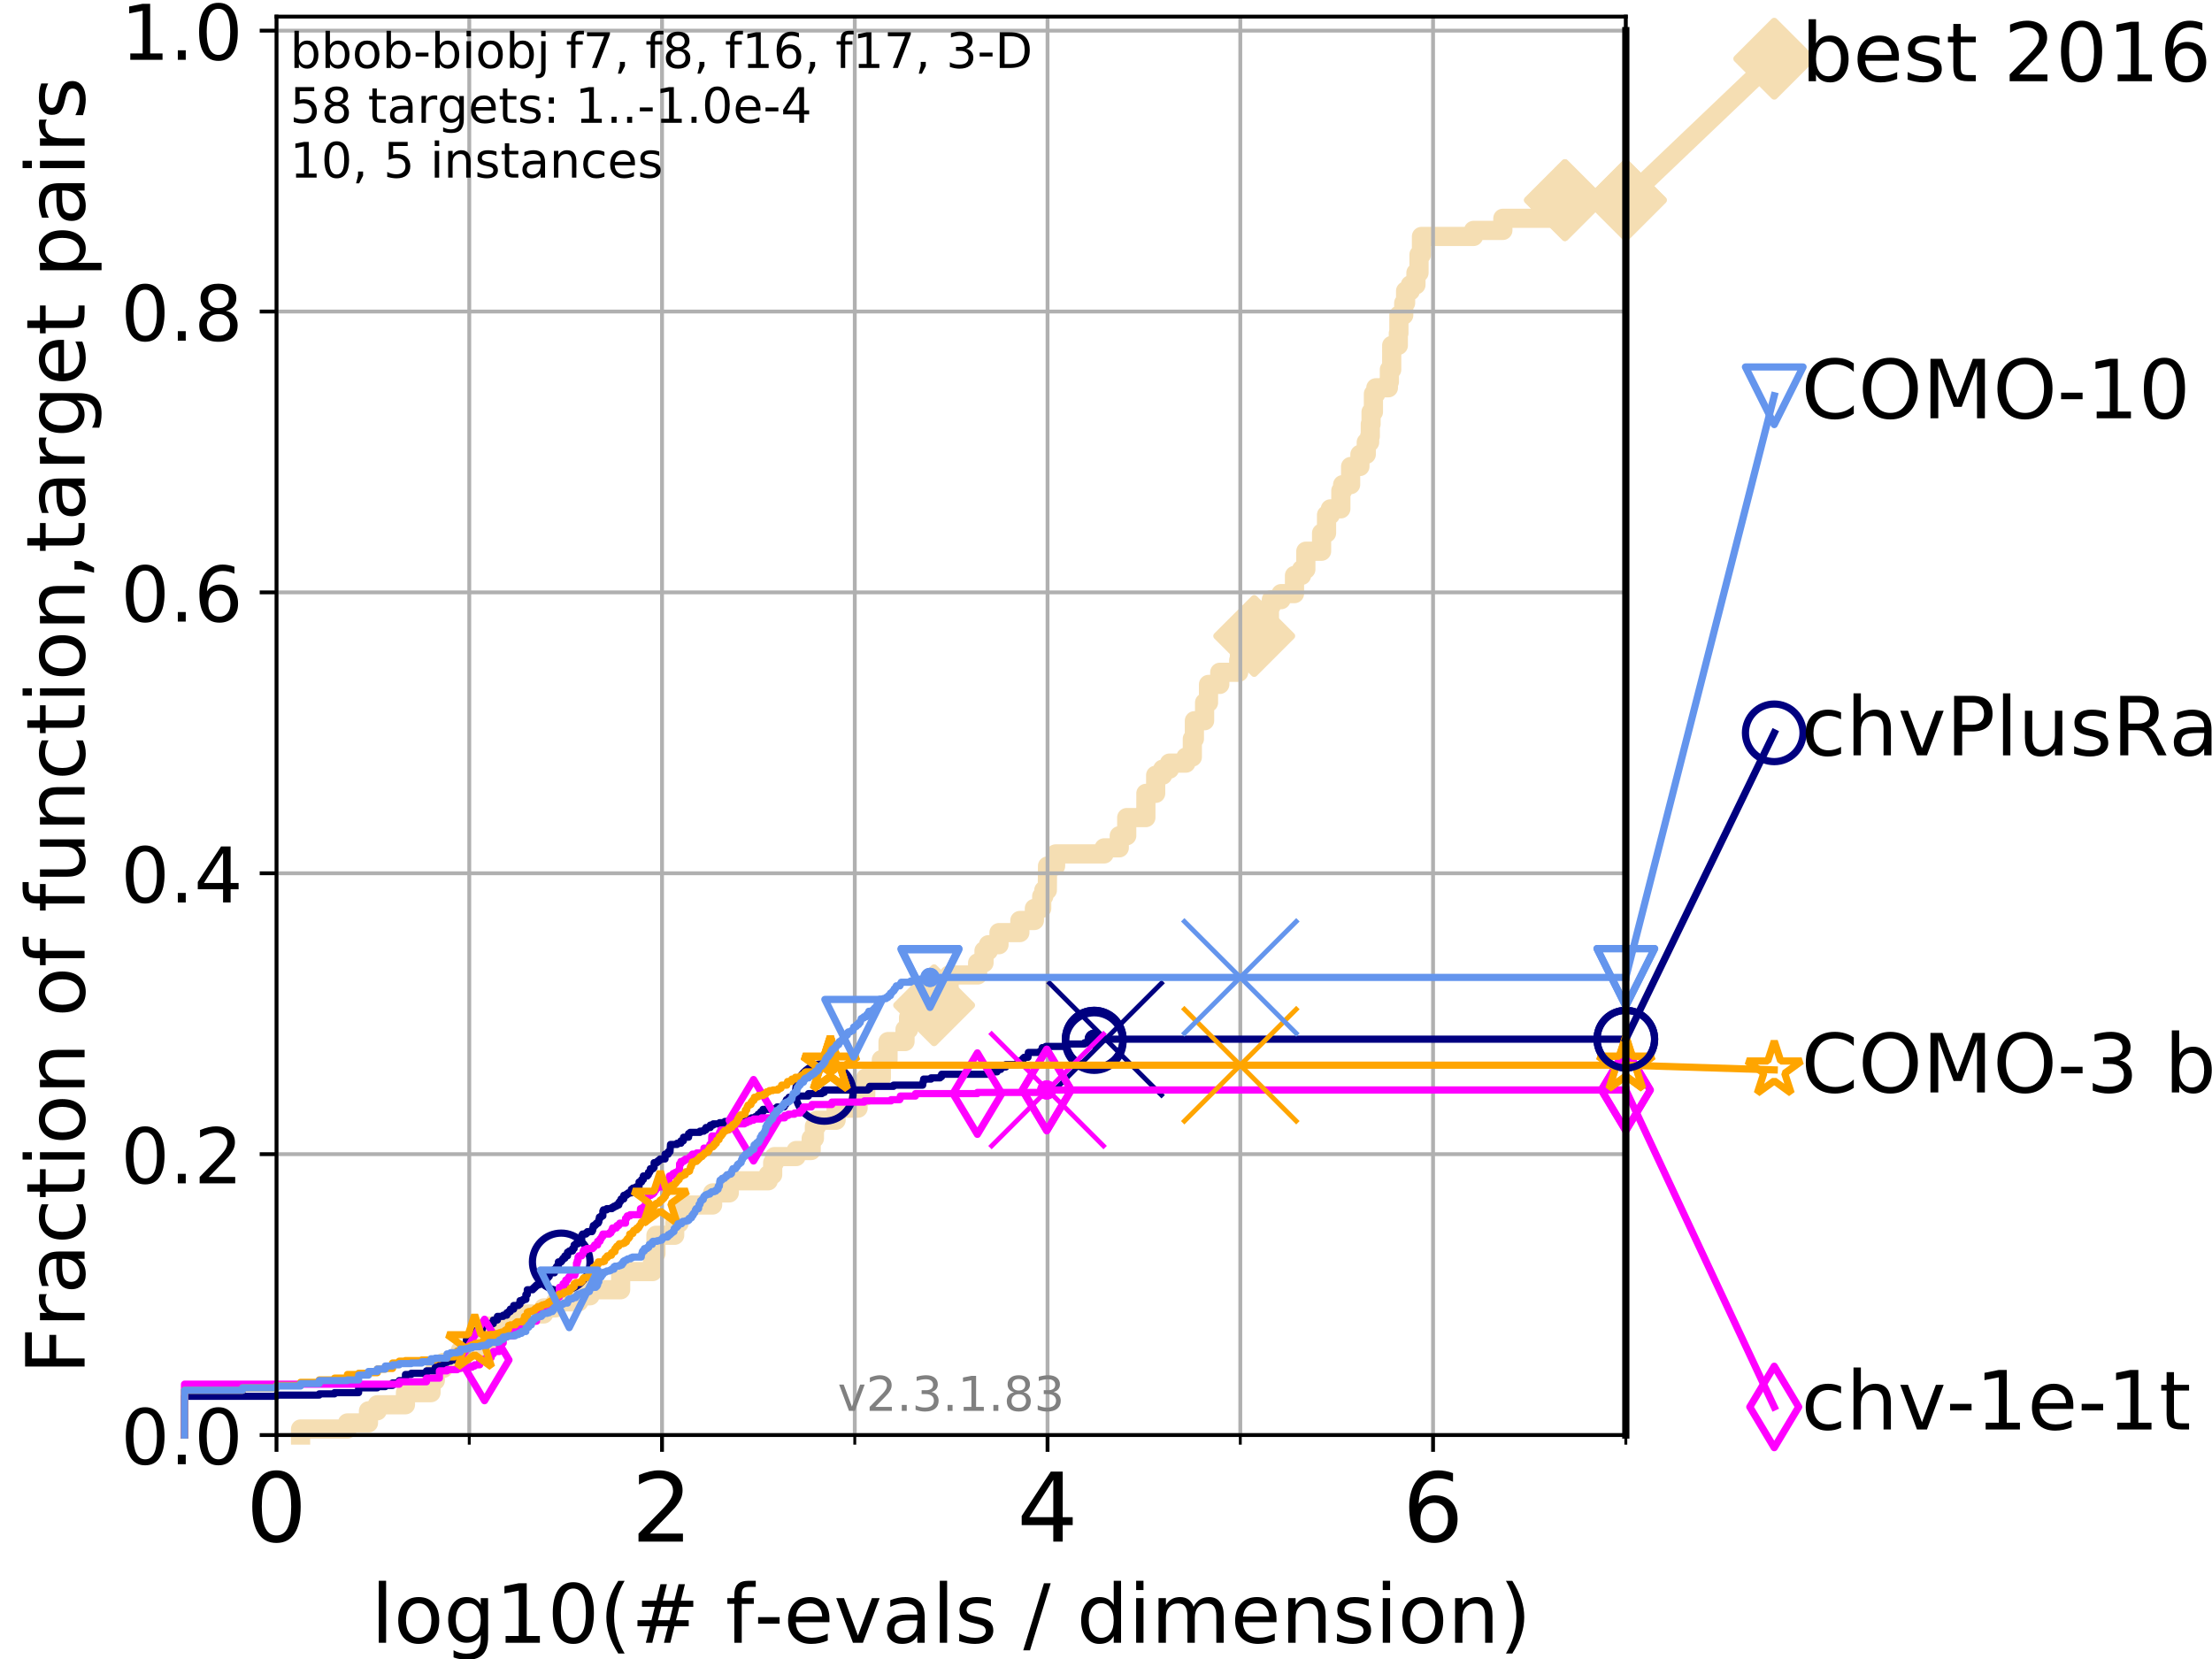 <?xml version="1.0" encoding="utf-8" standalone="no"?>
<!DOCTYPE svg PUBLIC "-//W3C//DTD SVG 1.1//EN"
  "http://www.w3.org/Graphics/SVG/1.1/DTD/svg11.dtd">
<!-- Created with matplotlib (https://matplotlib.org/) -->
<svg height="345.6pt" version="1.1" viewBox="0 0 460.8 345.6" width="460.8pt" xmlns="http://www.w3.org/2000/svg" xmlns:xlink="http://www.w3.org/1999/xlink">
 <defs>
  <style type="text/css">
*{stroke-linecap:butt;stroke-linejoin:round;}
  </style>
 </defs>
 <g id="figure_1">
  <g id="patch_1">
   <path d="M 0 345.6 
L 460.8 345.6 
L 460.8 0 
L 0 0 
z
" style="fill:#ffffff;"/>
  </g>
  <g id="axes_1">
   <g id="patch_2">
    <path d="M 57.6 298.944 
L 338.688 298.944 
L 338.688 3.456 
L 57.6 3.456 
z
" style="fill:#ffffff;"/>
   </g>
   <g id="line2d_1">
    <path d="M 62.617 298.944 
L 62.617 297.683 
L 72.376 297.683 
L 72.376 296.422 
L 76.759 296.422 
L 76.759 293.9 
L 78.596 293.9 
L 78.596 292.639 
L 84.464 292.639 
L 84.464 290.117 
L 89.79 290.117 
L 89.79 287.595 
L 90.684 287.595 
L 90.684 285.073 
L 92.347 285.073 
L 92.347 283.811 
L 95.918 283.811 
L 95.918 281.289 
L 101.413 281.289 
L 101.413 276.245 
L 108.326 276.245 
L 108.326 273.723 
L 113.264 273.723 
L 113.264 272.462 
L 115.711 272.462 
L 115.711 271.201 
L 120.572 271.201 
L 120.572 269.94 
L 122.92 269.94 
L 122.92 268.679 
L 129.291 268.679 
L 129.291 264.896 
L 135.944 264.896 
L 135.944 261.113 
L 136.645 261.113 
L 136.645 257.33 
L 140.549 257.33 
L 140.549 254.807 
L 141.474 254.807 
L 141.474 251.024 
L 148.45 251.024 
L 148.45 248.502 
L 151.923 248.502 
L 151.923 245.98 
L 160.038 245.98 
L 160.038 244.719 
L 160.961 244.719 
L 160.961 242.197 
L 161.345 242.197 
L 161.345 240.936 
L 165.85 240.936 
L 165.85 239.675 
L 168.983 239.675 
L 168.983 237.153 
L 169.655 237.153 
L 169.655 234.631 
L 170.11 234.631 
L 170.11 233.37 
L 174.175 233.37 
L 174.175 230.848 
L 178.75 230.848 
L 178.75 228.325 
L 180.351 228.325 
L 180.351 224.542 
L 183.599 224.542 
L 183.599 220.759 
L 184.993 220.759 
L 184.993 216.976 
L 188.532 216.976 
L 188.532 214.454 
L 189.269 214.454 
L 189.269 211.932 
L 193.212 211.932 
L 193.212 209.41 
L 194.593 209.41 
L 194.593 206.888 
L 197.714 206.888 
L 197.714 203.105 
L 203.657 203.105 
L 203.657 200.583 
L 204.987 200.583 
L 204.987 198.06 
L 205.908 198.06 
L 205.908 196.799 
L 208.109 196.799 
L 208.109 194.277 
L 212.457 194.277 
L 212.457 191.755 
L 215.483 191.755 
L 215.483 189.233 
L 217.008 189.233 
L 217.008 186.711 
L 217.444 186.711 
L 217.444 185.45 
L 218.18 185.45 
L 218.219 180.406 
L 219.902 180.406 
L 219.902 177.884 
L 230.015 177.884 
L 230.015 176.623 
L 233.163 176.623 
L 233.163 174.101 
L 234.718 174.101 
L 234.718 170.317 
L 238.704 170.317 
L 238.711 165.273 
L 240.748 165.273 
L 240.748 161.49 
L 242.208 161.49 
L 242.208 160.229 
L 243.623 160.229 
L 243.623 158.968 
L 247.044 158.968 
L 247.044 157.707 
L 248.384 157.707 
L 248.384 153.924 
L 248.812 153.924 
L 248.812 150.141 
L 250.938 150.141 
L 250.938 146.358 
L 251.755 146.358 
L 251.755 142.574 
L 254.1 142.574 
L 254.1 140.052 
L 258.048 140.052 
L 258.048 137.53 
L 258.195 137.53 
L 258.195 135.008 
L 260.605 135.008 
L 260.605 133.747 
L 261.276 133.747 
L 261.276 132.486 
L 262.039 132.486 
L 262.039 129.964 
L 264.445 129.964 
L 264.445 126.181 
L 264.846 126.181 
L 264.846 124.92 
L 266.876 124.92 
L 266.876 123.659 
L 269.667 123.659 
L 269.667 119.876 
L 271.144 119.876 
L 271.144 118.615 
L 272.029 118.615 
L 272.029 114.831 
L 275.31 114.831 
L 275.31 111.048 
L 276.343 111.048 
L 276.343 107.265 
L 277.136 107.265 
L 277.136 106.004 
L 279.322 106.004 
L 279.322 102.221 
L 279.695 102.221 
L 279.695 100.96 
L 281.359 100.96 
L 281.359 97.177 
L 283.294 97.177 
L 283.294 94.655 
L 284.619 94.655 
L 284.619 92.133 
L 285.32 92.133 
L 285.32 90.872 
L 285.459 90.872 
L 285.459 88.35 
L 285.618 88.35 
L 285.618 85.827 
L 286.107 85.827 
L 286.107 82.044 
L 286.612 82.044 
L 286.612 80.783 
L 289.228 80.783 
L 289.228 79.522 
L 289.432 79.522 
L 289.432 77 
L 289.916 77 
L 289.917 71.956 
L 291.297 71.956 
L 291.297 69.434 
L 291.413 69.434 
L 291.413 65.651 
L 292.422 65.651 
L 292.422 63.129 
L 292.813 63.129 
L 292.813 60.607 
L 293.8 60.607 
L 293.8 59.346 
L 294.966 59.346 
L 294.966 56.823 
L 295.606 56.823 
L 295.606 53.04 
L 296.117 53.04 
L 296.117 49.257 
L 306.967 49.257 
L 306.967 47.996 
L 313.071 47.996 
L 313.071 45.474 
L 326.008 45.474 
L 326.008 41.691 
L 338.688 41.691 
L 338.688 41.691 
" style="fill:none;stroke:#f5deb3;stroke-linecap:square;stroke-width:4;"/>
   </g>
   <g id="line2d_2">
    <defs>
     <path d="M 0 7.778 
L 7.778 0 
L 0 -7.778 
L -7.778 0 
z
" id="mf7015f92e6" style="stroke:#f5deb3;stroke-linejoin:miter;stroke-width:1.5;"/>
    </defs>
    <g>
     <use style="fill:#f5deb3;stroke:#f5deb3;stroke-linejoin:miter;stroke-width:1.5;" x="194.593" xlink:href="#mf7015f92e6" y="209.41"/>
     <use style="fill:#f5deb3;stroke:#f5deb3;stroke-linejoin:miter;stroke-width:1.5;" x="261.276" xlink:href="#mf7015f92e6" y="132.486"/>
     <use style="fill:#f5deb3;stroke:#f5deb3;stroke-linejoin:miter;stroke-width:1.5;" x="326.008" xlink:href="#mf7015f92e6" y="41.691"/>
     <use style="fill:#f5deb3;stroke:#f5deb3;stroke-linejoin:miter;stroke-width:1.5;" x="326.008" xlink:href="#mf7015f92e6" y="41.691"/>
     <use style="fill:#f5deb3;stroke:#f5deb3;stroke-linejoin:miter;stroke-width:1.5;" x="338.688" xlink:href="#mf7015f92e6" y="41.691"/>
    </g>
   </g>
   <g id="line2d_3">
    <path style="fill:none;stroke:#f5deb3;stroke-linecap:square;stroke-width:4;"/>
    <g/>
   </g>
   <g id="line2d_4">
    <path d="M 338.688 41.691 
L 369.608 12.233 
" style="fill:none;stroke:#f5deb3;stroke-linecap:square;stroke-width:4;"/>
    <g>
     <use style="fill:#f5deb3;stroke:#f5deb3;stroke-linejoin:miter;stroke-width:1.5;" x="338.688" xlink:href="#mf7015f92e6" y="41.691"/>
     <use style="fill:#f5deb3;stroke:#f5deb3;stroke-linejoin:miter;stroke-width:1.5;" x="369.608" xlink:href="#mf7015f92e6" y="12.233"/>
    </g>
   </g>
   <g id="matplotlib.axis_1">
    <g id="xtick_1">
     <g id="line2d_5">
      <path clip-path="url(#p89540a4f13)" d="M 57.6 298.944 
L 57.6 3.456 
" style="fill:none;stroke:#b0b0b0;stroke-linecap:square;stroke-width:0.8;"/>
     </g>
     <g id="line2d_6">
      <defs>
       <path d="M 0 0 
L 0 3.5 
" id="m267bd5c0c6" style="stroke:#000000;stroke-width:0.8;"/>
      </defs>
      <g>
       <use style="stroke:#000000;stroke-width:0.8;" x="57.6" xlink:href="#m267bd5c0c6" y="298.944"/>
      </g>
     </g>
     <g id="text_1">
      <!-- 0 -->
      <defs>
       <path d="M 31.781 66.406 
Q 24.172 66.406 20.328 58.906 
Q 16.5 51.422 16.5 36.375 
Q 16.5 21.391 20.328 13.891 
Q 24.172 6.391 31.781 6.391 
Q 39.453 6.391 43.281 13.891 
Q 47.125 21.391 47.125 36.375 
Q 47.125 51.422 43.281 58.906 
Q 39.453 66.406 31.781 66.406 
z
M 31.781 74.219 
Q 44.047 74.219 50.516 64.516 
Q 56.984 54.828 56.984 36.375 
Q 56.984 17.969 50.516 8.266 
Q 44.047 -1.422 31.781 -1.422 
Q 19.531 -1.422 13.062 8.266 
Q 6.594 17.969 6.594 36.375 
Q 6.594 54.828 13.062 64.516 
Q 19.531 74.219 31.781 74.219 
z
" id="DejaVuSans-48"/>
      </defs>
      <g transform="translate(51.237 321.141)scale(0.2 -0.2)">
       <use xlink:href="#DejaVuSans-48"/>
      </g>
     </g>
    </g>
    <g id="xtick_2">
     <g id="line2d_7">
      <path clip-path="url(#p89540a4f13)" d="M 137.911 298.944 
L 137.911 3.456 
" style="fill:none;stroke:#b0b0b0;stroke-linecap:square;stroke-width:0.8;"/>
     </g>
     <g id="line2d_8">
      <g>
       <use style="stroke:#000000;stroke-width:0.8;" x="137.911" xlink:href="#m267bd5c0c6" y="298.944"/>
      </g>
     </g>
     <g id="text_2">
      <!-- 2 -->
      <defs>
       <path d="M 19.188 8.297 
L 53.609 8.297 
L 53.609 0 
L 7.328 0 
L 7.328 8.297 
Q 12.938 14.109 22.625 23.891 
Q 32.328 33.688 34.812 36.531 
Q 39.547 41.844 41.422 45.531 
Q 43.312 49.219 43.312 52.781 
Q 43.312 58.594 39.234 62.25 
Q 35.156 65.922 28.609 65.922 
Q 23.969 65.922 18.812 64.312 
Q 13.672 62.703 7.812 59.422 
L 7.812 69.391 
Q 13.766 71.781 18.938 73 
Q 24.125 74.219 28.422 74.219 
Q 39.75 74.219 46.484 68.547 
Q 53.219 62.891 53.219 53.422 
Q 53.219 48.922 51.531 44.891 
Q 49.859 40.875 45.406 35.406 
Q 44.188 33.984 37.641 27.219 
Q 31.109 20.453 19.188 8.297 
z
" id="DejaVuSans-50"/>
      </defs>
      <g transform="translate(131.548 321.141)scale(0.2 -0.2)">
       <use xlink:href="#DejaVuSans-50"/>
      </g>
     </g>
    </g>
    <g id="xtick_3">
     <g id="line2d_9">
      <path clip-path="url(#p89540a4f13)" d="M 218.222 298.944 
L 218.222 3.456 
" style="fill:none;stroke:#b0b0b0;stroke-linecap:square;stroke-width:0.8;"/>
     </g>
     <g id="line2d_10">
      <g>
       <use style="stroke:#000000;stroke-width:0.8;" x="218.222" xlink:href="#m267bd5c0c6" y="298.944"/>
      </g>
     </g>
     <g id="text_3">
      <!-- 4 -->
      <defs>
       <path d="M 37.797 64.312 
L 12.891 25.391 
L 37.797 25.391 
z
M 35.203 72.906 
L 47.609 72.906 
L 47.609 25.391 
L 58.016 25.391 
L 58.016 17.188 
L 47.609 17.188 
L 47.609 0 
L 37.797 0 
L 37.797 17.188 
L 4.891 17.188 
L 4.891 26.703 
z
" id="DejaVuSans-52"/>
      </defs>
      <g transform="translate(211.859 321.141)scale(0.2 -0.2)">
       <use xlink:href="#DejaVuSans-52"/>
      </g>
     </g>
    </g>
    <g id="xtick_4">
     <g id="line2d_11">
      <path clip-path="url(#p89540a4f13)" d="M 298.533 298.944 
L 298.533 3.456 
" style="fill:none;stroke:#b0b0b0;stroke-linecap:square;stroke-width:0.8;"/>
     </g>
     <g id="line2d_12">
      <g>
       <use style="stroke:#000000;stroke-width:0.8;" x="298.533" xlink:href="#m267bd5c0c6" y="298.944"/>
      </g>
     </g>
     <g id="text_4">
      <!-- 6 -->
      <defs>
       <path d="M 33.016 40.375 
Q 26.375 40.375 22.484 35.828 
Q 18.609 31.297 18.609 23.391 
Q 18.609 15.531 22.484 10.953 
Q 26.375 6.391 33.016 6.391 
Q 39.656 6.391 43.531 10.953 
Q 47.406 15.531 47.406 23.391 
Q 47.406 31.297 43.531 35.828 
Q 39.656 40.375 33.016 40.375 
z
M 52.594 71.297 
L 52.594 62.312 
Q 48.875 64.062 45.094 64.984 
Q 41.312 65.922 37.594 65.922 
Q 27.828 65.922 22.672 59.328 
Q 17.531 52.734 16.797 39.406 
Q 19.672 43.656 24.016 45.922 
Q 28.375 48.188 33.594 48.188 
Q 44.578 48.188 50.953 41.516 
Q 57.328 34.859 57.328 23.391 
Q 57.328 12.156 50.688 5.359 
Q 44.047 -1.422 33.016 -1.422 
Q 20.359 -1.422 13.672 8.266 
Q 6.984 17.969 6.984 36.375 
Q 6.984 53.656 15.188 63.938 
Q 23.391 74.219 37.203 74.219 
Q 40.922 74.219 44.703 73.484 
Q 48.484 72.75 52.594 71.297 
z
" id="DejaVuSans-54"/>
      </defs>
      <g transform="translate(292.17 321.141)scale(0.2 -0.2)">
       <use xlink:href="#DejaVuSans-54"/>
      </g>
     </g>
    </g>
    <g id="xtick_5">
     <g id="line2d_13">
      <path clip-path="url(#p89540a4f13)" d="M 97.755 298.944 
L 97.755 3.456 
" style="fill:none;stroke:#b0b0b0;stroke-linecap:square;stroke-width:0.8;"/>
     </g>
     <g id="line2d_14">
      <defs>
       <path d="M 0 0 
L 0 2 
" id="made3cfa33d" style="stroke:#000000;stroke-width:0.6;"/>
      </defs>
      <g>
       <use style="stroke:#000000;stroke-width:0.6;" x="97.755" xlink:href="#made3cfa33d" y="298.944"/>
      </g>
     </g>
    </g>
    <g id="xtick_6">
     <g id="line2d_15">
      <path clip-path="url(#p89540a4f13)" d="M 178.066 298.944 
L 178.066 3.456 
" style="fill:none;stroke:#b0b0b0;stroke-linecap:square;stroke-width:0.8;"/>
     </g>
     <g id="line2d_16">
      <g>
       <use style="stroke:#000000;stroke-width:0.6;" x="178.066" xlink:href="#made3cfa33d" y="298.944"/>
      </g>
     </g>
    </g>
    <g id="xtick_7">
     <g id="line2d_17">
      <path clip-path="url(#p89540a4f13)" d="M 258.377 298.944 
L 258.377 3.456 
" style="fill:none;stroke:#b0b0b0;stroke-linecap:square;stroke-width:0.8;"/>
     </g>
     <g id="line2d_18">
      <g>
       <use style="stroke:#000000;stroke-width:0.6;" x="258.377" xlink:href="#made3cfa33d" y="298.944"/>
      </g>
     </g>
    </g>
    <g id="xtick_8">
     <g id="line2d_19">
      <path clip-path="url(#p89540a4f13)" d="M 338.688 298.944 
L 338.688 3.456 
" style="fill:none;stroke:#b0b0b0;stroke-linecap:square;stroke-width:0.8;"/>
     </g>
     <g id="line2d_20">
      <g>
       <use style="stroke:#000000;stroke-width:0.6;" x="338.688" xlink:href="#made3cfa33d" y="298.944"/>
      </g>
     </g>
    </g>
    <g id="text_5">
     <!-- log10(# f-evals / dimension) -->
     <defs>
      <path d="M 9.422 75.984 
L 18.406 75.984 
L 18.406 0 
L 9.422 0 
z
" id="DejaVuSans-108"/>
      <path d="M 30.609 48.391 
Q 23.391 48.391 19.188 42.75 
Q 14.984 37.109 14.984 27.297 
Q 14.984 17.484 19.156 11.844 
Q 23.344 6.203 30.609 6.203 
Q 37.797 6.203 41.984 11.859 
Q 46.188 17.531 46.188 27.297 
Q 46.188 37.016 41.984 42.703 
Q 37.797 48.391 30.609 48.391 
z
M 30.609 56 
Q 42.328 56 49.016 48.375 
Q 55.719 40.766 55.719 27.297 
Q 55.719 13.875 49.016 6.219 
Q 42.328 -1.422 30.609 -1.422 
Q 18.844 -1.422 12.172 6.219 
Q 5.516 13.875 5.516 27.297 
Q 5.516 40.766 12.172 48.375 
Q 18.844 56 30.609 56 
z
" id="DejaVuSans-111"/>
      <path d="M 45.406 27.984 
Q 45.406 37.75 41.375 43.109 
Q 37.359 48.484 30.078 48.484 
Q 22.859 48.484 18.828 43.109 
Q 14.797 37.75 14.797 27.984 
Q 14.797 18.266 18.828 12.891 
Q 22.859 7.516 30.078 7.516 
Q 37.359 7.516 41.375 12.891 
Q 45.406 18.266 45.406 27.984 
z
M 54.391 6.781 
Q 54.391 -7.172 48.188 -13.984 
Q 42 -20.797 29.203 -20.797 
Q 24.469 -20.797 20.266 -20.094 
Q 16.062 -19.391 12.109 -17.922 
L 12.109 -9.188 
Q 16.062 -11.328 19.922 -12.344 
Q 23.781 -13.375 27.781 -13.375 
Q 36.625 -13.375 41.016 -8.766 
Q 45.406 -4.156 45.406 5.172 
L 45.406 9.625 
Q 42.625 4.781 38.281 2.391 
Q 33.938 0 27.875 0 
Q 17.828 0 11.672 7.656 
Q 5.516 15.328 5.516 27.984 
Q 5.516 40.672 11.672 48.328 
Q 17.828 56 27.875 56 
Q 33.938 56 38.281 53.609 
Q 42.625 51.219 45.406 46.391 
L 45.406 54.688 
L 54.391 54.688 
z
" id="DejaVuSans-103"/>
      <path d="M 12.406 8.297 
L 28.516 8.297 
L 28.516 63.922 
L 10.984 60.406 
L 10.984 69.391 
L 28.422 72.906 
L 38.281 72.906 
L 38.281 8.297 
L 54.391 8.297 
L 54.391 0 
L 12.406 0 
z
" id="DejaVuSans-49"/>
      <path d="M 31 75.875 
Q 24.469 64.656 21.281 53.656 
Q 18.109 42.672 18.109 31.391 
Q 18.109 20.125 21.312 9.062 
Q 24.516 -2 31 -13.188 
L 23.188 -13.188 
Q 15.875 -1.703 12.234 9.375 
Q 8.594 20.453 8.594 31.391 
Q 8.594 42.281 12.203 53.312 
Q 15.828 64.359 23.188 75.875 
z
" id="DejaVuSans-40"/>
      <path d="M 51.125 44 
L 36.922 44 
L 32.812 27.688 
L 47.125 27.688 
z
M 43.797 71.781 
L 38.719 51.516 
L 52.984 51.516 
L 58.109 71.781 
L 65.922 71.781 
L 60.891 51.516 
L 76.125 51.516 
L 76.125 44 
L 58.984 44 
L 54.984 27.688 
L 70.516 27.688 
L 70.516 20.219 
L 53.078 20.219 
L 48 0 
L 40.188 0 
L 45.219 20.219 
L 30.906 20.219 
L 25.875 0 
L 18.016 0 
L 23.094 20.219 
L 7.719 20.219 
L 7.719 27.688 
L 24.906 27.688 
L 29 44 
L 13.281 44 
L 13.281 51.516 
L 30.906 51.516 
L 35.891 71.781 
z
" id="DejaVuSans-35"/>
      <path id="DejaVuSans-32"/>
      <path d="M 37.109 75.984 
L 37.109 68.5 
L 28.516 68.5 
Q 23.688 68.5 21.797 66.547 
Q 19.922 64.594 19.922 59.516 
L 19.922 54.688 
L 34.719 54.688 
L 34.719 47.703 
L 19.922 47.703 
L 19.922 0 
L 10.891 0 
L 10.891 47.703 
L 2.297 47.703 
L 2.297 54.688 
L 10.891 54.688 
L 10.891 58.5 
Q 10.891 67.625 15.141 71.797 
Q 19.391 75.984 28.609 75.984 
z
" id="DejaVuSans-102"/>
      <path d="M 4.891 31.391 
L 31.203 31.391 
L 31.203 23.391 
L 4.891 23.391 
z
" id="DejaVuSans-45"/>
      <path d="M 56.203 29.594 
L 56.203 25.203 
L 14.891 25.203 
Q 15.484 15.922 20.484 11.062 
Q 25.484 6.203 34.422 6.203 
Q 39.594 6.203 44.453 7.469 
Q 49.312 8.734 54.109 11.281 
L 54.109 2.781 
Q 49.266 0.734 44.188 -0.344 
Q 39.109 -1.422 33.891 -1.422 
Q 20.797 -1.422 13.156 6.188 
Q 5.516 13.812 5.516 26.812 
Q 5.516 40.234 12.766 48.109 
Q 20.016 56 32.328 56 
Q 43.359 56 49.781 48.891 
Q 56.203 41.797 56.203 29.594 
z
M 47.219 32.234 
Q 47.125 39.594 43.094 43.984 
Q 39.062 48.391 32.422 48.391 
Q 24.906 48.391 20.391 44.141 
Q 15.875 39.891 15.188 32.172 
z
" id="DejaVuSans-101"/>
      <path d="M 2.984 54.688 
L 12.5 54.688 
L 29.594 8.797 
L 46.688 54.688 
L 56.203 54.688 
L 35.688 0 
L 23.484 0 
z
" id="DejaVuSans-118"/>
      <path d="M 34.281 27.484 
Q 23.391 27.484 19.188 25 
Q 14.984 22.516 14.984 16.5 
Q 14.984 11.719 18.141 8.906 
Q 21.297 6.109 26.703 6.109 
Q 34.188 6.109 38.703 11.406 
Q 43.219 16.703 43.219 25.484 
L 43.219 27.484 
z
M 52.203 31.203 
L 52.203 0 
L 43.219 0 
L 43.219 8.297 
Q 40.141 3.328 35.547 0.953 
Q 30.953 -1.422 24.312 -1.422 
Q 15.922 -1.422 10.953 3.297 
Q 6 8.016 6 15.922 
Q 6 25.141 12.172 29.828 
Q 18.359 34.516 30.609 34.516 
L 43.219 34.516 
L 43.219 35.406 
Q 43.219 41.609 39.141 45 
Q 35.062 48.391 27.688 48.391 
Q 23 48.391 18.547 47.266 
Q 14.109 46.141 10.016 43.891 
L 10.016 52.203 
Q 14.938 54.109 19.578 55.047 
Q 24.219 56 28.609 56 
Q 40.484 56 46.344 49.844 
Q 52.203 43.703 52.203 31.203 
z
" id="DejaVuSans-97"/>
      <path d="M 44.281 53.078 
L 44.281 44.578 
Q 40.484 46.531 36.375 47.5 
Q 32.281 48.484 27.875 48.484 
Q 21.188 48.484 17.844 46.438 
Q 14.5 44.391 14.5 40.281 
Q 14.5 37.156 16.891 35.375 
Q 19.281 33.594 26.516 31.984 
L 29.594 31.297 
Q 39.156 29.25 43.188 25.516 
Q 47.219 21.781 47.219 15.094 
Q 47.219 7.469 41.188 3.016 
Q 35.156 -1.422 24.609 -1.422 
Q 20.219 -1.422 15.453 -0.562 
Q 10.688 0.297 5.422 2 
L 5.422 11.281 
Q 10.406 8.688 15.234 7.391 
Q 20.062 6.109 24.812 6.109 
Q 31.156 6.109 34.562 8.281 
Q 37.984 10.453 37.984 14.406 
Q 37.984 18.062 35.516 20.016 
Q 33.062 21.969 24.703 23.781 
L 21.578 24.516 
Q 13.234 26.266 9.516 29.906 
Q 5.812 33.547 5.812 39.891 
Q 5.812 47.609 11.281 51.797 
Q 16.75 56 26.812 56 
Q 31.781 56 36.172 55.266 
Q 40.578 54.547 44.281 53.078 
z
" id="DejaVuSans-115"/>
      <path d="M 25.391 72.906 
L 33.688 72.906 
L 8.297 -9.281 
L 0 -9.281 
z
" id="DejaVuSans-47"/>
      <path d="M 45.406 46.391 
L 45.406 75.984 
L 54.391 75.984 
L 54.391 0 
L 45.406 0 
L 45.406 8.203 
Q 42.578 3.328 38.25 0.953 
Q 33.938 -1.422 27.875 -1.422 
Q 17.969 -1.422 11.734 6.484 
Q 5.516 14.406 5.516 27.297 
Q 5.516 40.188 11.734 48.094 
Q 17.969 56 27.875 56 
Q 33.938 56 38.25 53.625 
Q 42.578 51.266 45.406 46.391 
z
M 14.797 27.297 
Q 14.797 17.391 18.875 11.75 
Q 22.953 6.109 30.078 6.109 
Q 37.203 6.109 41.297 11.75 
Q 45.406 17.391 45.406 27.297 
Q 45.406 37.203 41.297 42.844 
Q 37.203 48.484 30.078 48.484 
Q 22.953 48.484 18.875 42.844 
Q 14.797 37.203 14.797 27.297 
z
" id="DejaVuSans-100"/>
      <path d="M 9.422 54.688 
L 18.406 54.688 
L 18.406 0 
L 9.422 0 
z
M 9.422 75.984 
L 18.406 75.984 
L 18.406 64.594 
L 9.422 64.594 
z
" id="DejaVuSans-105"/>
      <path d="M 52 44.188 
Q 55.375 50.25 60.062 53.125 
Q 64.75 56 71.094 56 
Q 79.641 56 84.281 50.016 
Q 88.922 44.047 88.922 33.016 
L 88.922 0 
L 79.891 0 
L 79.891 32.719 
Q 79.891 40.578 77.094 44.375 
Q 74.312 48.188 68.609 48.188 
Q 61.625 48.188 57.562 43.547 
Q 53.516 38.922 53.516 30.906 
L 53.516 0 
L 44.484 0 
L 44.484 32.719 
Q 44.484 40.625 41.703 44.406 
Q 38.922 48.188 33.109 48.188 
Q 26.219 48.188 22.156 43.531 
Q 18.109 38.875 18.109 30.906 
L 18.109 0 
L 9.078 0 
L 9.078 54.688 
L 18.109 54.688 
L 18.109 46.188 
Q 21.188 51.219 25.484 53.609 
Q 29.781 56 35.688 56 
Q 41.656 56 45.828 52.969 
Q 50 49.953 52 44.188 
z
" id="DejaVuSans-109"/>
      <path d="M 54.891 33.016 
L 54.891 0 
L 45.906 0 
L 45.906 32.719 
Q 45.906 40.484 42.875 44.328 
Q 39.844 48.188 33.797 48.188 
Q 26.516 48.188 22.312 43.547 
Q 18.109 38.922 18.109 30.906 
L 18.109 0 
L 9.078 0 
L 9.078 54.688 
L 18.109 54.688 
L 18.109 46.188 
Q 21.344 51.125 25.703 53.562 
Q 30.078 56 35.797 56 
Q 45.219 56 50.047 50.172 
Q 54.891 44.344 54.891 33.016 
z
" id="DejaVuSans-110"/>
      <path d="M 8.016 75.875 
L 15.828 75.875 
Q 23.141 64.359 26.781 53.312 
Q 30.422 42.281 30.422 31.391 
Q 30.422 20.453 26.781 9.375 
Q 23.141 -1.703 15.828 -13.188 
L 8.016 -13.188 
Q 14.5 -2 17.703 9.062 
Q 20.906 20.125 20.906 31.391 
Q 20.906 42.672 17.703 53.656 
Q 14.5 64.656 8.016 75.875 
z
" id="DejaVuSans-41"/>
     </defs>
     <g transform="translate(77.303 342.218)scale(0.17 -0.17)">
      <use xlink:href="#DejaVuSans-108"/>
      <use x="27.783" xlink:href="#DejaVuSans-111"/>
      <use x="88.965" xlink:href="#DejaVuSans-103"/>
      <use x="152.441" xlink:href="#DejaVuSans-49"/>
      <use x="216.064" xlink:href="#DejaVuSans-48"/>
      <use x="279.688" xlink:href="#DejaVuSans-40"/>
      <use x="318.701" xlink:href="#DejaVuSans-35"/>
      <use x="402.49" xlink:href="#DejaVuSans-32"/>
      <use x="434.277" xlink:href="#DejaVuSans-102"/>
      <use x="469.404" xlink:href="#DejaVuSans-45"/>
      <use x="505.488" xlink:href="#DejaVuSans-101"/>
      <use x="567.012" xlink:href="#DejaVuSans-118"/>
      <use x="626.191" xlink:href="#DejaVuSans-97"/>
      <use x="687.471" xlink:href="#DejaVuSans-108"/>
      <use x="715.254" xlink:href="#DejaVuSans-115"/>
      <use x="767.354" xlink:href="#DejaVuSans-32"/>
      <use x="799.141" xlink:href="#DejaVuSans-47"/>
      <use x="832.832" xlink:href="#DejaVuSans-32"/>
      <use x="864.619" xlink:href="#DejaVuSans-100"/>
      <use x="928.096" xlink:href="#DejaVuSans-105"/>
      <use x="955.879" xlink:href="#DejaVuSans-109"/>
      <use x="1053.291" xlink:href="#DejaVuSans-101"/>
      <use x="1114.814" xlink:href="#DejaVuSans-110"/>
      <use x="1178.193" xlink:href="#DejaVuSans-115"/>
      <use x="1230.293" xlink:href="#DejaVuSans-105"/>
      <use x="1258.076" xlink:href="#DejaVuSans-111"/>
      <use x="1319.258" xlink:href="#DejaVuSans-110"/>
      <use x="1382.637" xlink:href="#DejaVuSans-41"/>
     </g>
    </g>
   </g>
   <g id="matplotlib.axis_2">
    <g id="ytick_1">
     <g id="line2d_21">
      <path clip-path="url(#p89540a4f13)" d="M 57.6 298.944 
L 338.688 298.944 
" style="fill:none;stroke:#b0b0b0;stroke-linecap:square;stroke-width:0.8;"/>
     </g>
     <g id="line2d_22">
      <defs>
       <path d="M 0 0 
L -3.5 0 
" id="m2b7c22d591" style="stroke:#000000;stroke-width:0.8;"/>
      </defs>
      <g>
       <use style="stroke:#000000;stroke-width:0.8;" x="57.6" xlink:href="#m2b7c22d591" y="298.944"/>
      </g>
     </g>
     <g id="text_6">
      <!-- 0.0 -->
      <defs>
       <path d="M 10.688 12.406 
L 21 12.406 
L 21 0 
L 10.688 0 
z
" id="DejaVuSans-46"/>
      </defs>
      <g transform="translate(25.155 305.023)scale(0.16 -0.16)">
       <use xlink:href="#DejaVuSans-48"/>
       <use x="63.623" xlink:href="#DejaVuSans-46"/>
       <use x="95.41" xlink:href="#DejaVuSans-48"/>
      </g>
     </g>
    </g>
    <g id="ytick_2">
     <g id="line2d_23">
      <path clip-path="url(#p89540a4f13)" d="M 57.6 240.432 
L 338.688 240.432 
" style="fill:none;stroke:#b0b0b0;stroke-linecap:square;stroke-width:0.8;"/>
     </g>
     <g id="line2d_24">
      <g>
       <use style="stroke:#000000;stroke-width:0.8;" x="57.6" xlink:href="#m2b7c22d591" y="240.432"/>
      </g>
     </g>
     <g id="text_7">
      <!-- 0.2 -->
      <g transform="translate(25.155 246.51)scale(0.16 -0.16)">
       <use xlink:href="#DejaVuSans-48"/>
       <use x="63.623" xlink:href="#DejaVuSans-46"/>
       <use x="95.41" xlink:href="#DejaVuSans-50"/>
      </g>
     </g>
    </g>
    <g id="ytick_3">
     <g id="line2d_25">
      <path clip-path="url(#p89540a4f13)" d="M 57.6 181.919 
L 338.688 181.919 
" style="fill:none;stroke:#b0b0b0;stroke-linecap:square;stroke-width:0.8;"/>
     </g>
     <g id="line2d_26">
      <g>
       <use style="stroke:#000000;stroke-width:0.8;" x="57.6" xlink:href="#m2b7c22d591" y="181.919"/>
      </g>
     </g>
     <g id="text_8">
      <!-- 0.4 -->
      <g transform="translate(25.155 187.998)scale(0.16 -0.16)">
       <use xlink:href="#DejaVuSans-48"/>
       <use x="63.623" xlink:href="#DejaVuSans-46"/>
       <use x="95.41" xlink:href="#DejaVuSans-52"/>
      </g>
     </g>
    </g>
    <g id="ytick_4">
     <g id="line2d_27">
      <path clip-path="url(#p89540a4f13)" d="M 57.6 123.407 
L 338.688 123.407 
" style="fill:none;stroke:#b0b0b0;stroke-linecap:square;stroke-width:0.8;"/>
     </g>
     <g id="line2d_28">
      <g>
       <use style="stroke:#000000;stroke-width:0.8;" x="57.6" xlink:href="#m2b7c22d591" y="123.407"/>
      </g>
     </g>
     <g id="text_9">
      <!-- 0.6 -->
      <g transform="translate(25.155 129.485)scale(0.16 -0.16)">
       <use xlink:href="#DejaVuSans-48"/>
       <use x="63.623" xlink:href="#DejaVuSans-46"/>
       <use x="95.41" xlink:href="#DejaVuSans-54"/>
      </g>
     </g>
    </g>
    <g id="ytick_5">
     <g id="line2d_29">
      <path clip-path="url(#p89540a4f13)" d="M 57.6 64.894 
L 338.688 64.894 
" style="fill:none;stroke:#b0b0b0;stroke-linecap:square;stroke-width:0.8;"/>
     </g>
     <g id="line2d_30">
      <g>
       <use style="stroke:#000000;stroke-width:0.8;" x="57.6" xlink:href="#m2b7c22d591" y="64.894"/>
      </g>
     </g>
     <g id="text_10">
      <!-- 0.8 -->
      <defs>
       <path d="M 31.781 34.625 
Q 24.75 34.625 20.719 30.859 
Q 16.703 27.094 16.703 20.516 
Q 16.703 13.922 20.719 10.156 
Q 24.75 6.391 31.781 6.391 
Q 38.812 6.391 42.859 10.172 
Q 46.922 13.969 46.922 20.516 
Q 46.922 27.094 42.891 30.859 
Q 38.875 34.625 31.781 34.625 
z
M 21.922 38.812 
Q 15.578 40.375 12.031 44.719 
Q 8.5 49.078 8.5 55.328 
Q 8.5 64.062 14.719 69.141 
Q 20.953 74.219 31.781 74.219 
Q 42.672 74.219 48.875 69.141 
Q 55.078 64.062 55.078 55.328 
Q 55.078 49.078 51.531 44.719 
Q 48 40.375 41.703 38.812 
Q 48.828 37.156 52.797 32.312 
Q 56.781 27.484 56.781 20.516 
Q 56.781 9.906 50.312 4.234 
Q 43.844 -1.422 31.781 -1.422 
Q 19.734 -1.422 13.25 4.234 
Q 6.781 9.906 6.781 20.516 
Q 6.781 27.484 10.781 32.312 
Q 14.797 37.156 21.922 38.812 
z
M 18.312 54.391 
Q 18.312 48.734 21.844 45.562 
Q 25.391 42.391 31.781 42.391 
Q 38.141 42.391 41.719 45.562 
Q 45.312 48.734 45.312 54.391 
Q 45.312 60.062 41.719 63.234 
Q 38.141 66.406 31.781 66.406 
Q 25.391 66.406 21.844 63.234 
Q 18.312 60.062 18.312 54.391 
z
" id="DejaVuSans-56"/>
      </defs>
      <g transform="translate(25.155 70.973)scale(0.16 -0.16)">
       <use xlink:href="#DejaVuSans-48"/>
       <use x="63.623" xlink:href="#DejaVuSans-46"/>
       <use x="95.41" xlink:href="#DejaVuSans-56"/>
      </g>
     </g>
    </g>
    <g id="ytick_6">
     <g id="line2d_31">
      <path clip-path="url(#p89540a4f13)" d="M 57.6 6.382 
L 338.688 6.382 
" style="fill:none;stroke:#b0b0b0;stroke-linecap:square;stroke-width:0.8;"/>
     </g>
     <g id="line2d_32">
      <g>
       <use style="stroke:#000000;stroke-width:0.8;" x="57.6" xlink:href="#m2b7c22d591" y="6.382"/>
      </g>
     </g>
     <g id="text_11">
      <!-- 1.0 -->
      <g transform="translate(25.155 12.46)scale(0.16 -0.16)">
       <use xlink:href="#DejaVuSans-49"/>
       <use x="63.623" xlink:href="#DejaVuSans-46"/>
       <use x="95.41" xlink:href="#DejaVuSans-48"/>
      </g>
     </g>
    </g>
    <g id="text_12">
     <!-- Fraction of function,target pairs -->
     <defs>
      <path d="M 9.812 72.906 
L 51.703 72.906 
L 51.703 64.594 
L 19.672 64.594 
L 19.672 43.109 
L 48.578 43.109 
L 48.578 34.812 
L 19.672 34.812 
L 19.672 0 
L 9.812 0 
z
" id="DejaVuSans-70"/>
      <path d="M 41.109 46.297 
Q 39.594 47.172 37.812 47.578 
Q 36.031 48 33.891 48 
Q 26.266 48 22.188 43.047 
Q 18.109 38.094 18.109 28.812 
L 18.109 0 
L 9.078 0 
L 9.078 54.688 
L 18.109 54.688 
L 18.109 46.188 
Q 20.953 51.172 25.484 53.578 
Q 30.031 56 36.531 56 
Q 37.453 56 38.578 55.875 
Q 39.703 55.766 41.062 55.516 
z
" id="DejaVuSans-114"/>
      <path d="M 48.781 52.594 
L 48.781 44.188 
Q 44.969 46.297 41.141 47.344 
Q 37.312 48.391 33.406 48.391 
Q 24.656 48.391 19.812 42.844 
Q 14.984 37.312 14.984 27.297 
Q 14.984 17.281 19.812 11.734 
Q 24.656 6.203 33.406 6.203 
Q 37.312 6.203 41.141 7.25 
Q 44.969 8.297 48.781 10.406 
L 48.781 2.094 
Q 45.016 0.344 40.984 -0.531 
Q 36.969 -1.422 32.422 -1.422 
Q 20.062 -1.422 12.781 6.344 
Q 5.516 14.109 5.516 27.297 
Q 5.516 40.672 12.859 48.328 
Q 20.219 56 33.016 56 
Q 37.156 56 41.109 55.141 
Q 45.062 54.297 48.781 52.594 
z
" id="DejaVuSans-99"/>
      <path d="M 18.312 70.219 
L 18.312 54.688 
L 36.812 54.688 
L 36.812 47.703 
L 18.312 47.703 
L 18.312 18.016 
Q 18.312 11.328 20.141 9.422 
Q 21.969 7.516 27.594 7.516 
L 36.812 7.516 
L 36.812 0 
L 27.594 0 
Q 17.188 0 13.234 3.875 
Q 9.281 7.766 9.281 18.016 
L 9.281 47.703 
L 2.688 47.703 
L 2.688 54.688 
L 9.281 54.688 
L 9.281 70.219 
z
" id="DejaVuSans-116"/>
      <path d="M 8.5 21.578 
L 8.5 54.688 
L 17.484 54.688 
L 17.484 21.922 
Q 17.484 14.156 20.5 10.266 
Q 23.531 6.391 29.594 6.391 
Q 36.859 6.391 41.078 11.031 
Q 45.312 15.672 45.312 23.688 
L 45.312 54.688 
L 54.297 54.688 
L 54.297 0 
L 45.312 0 
L 45.312 8.406 
Q 42.047 3.422 37.719 1 
Q 33.406 -1.422 27.688 -1.422 
Q 18.266 -1.422 13.375 4.438 
Q 8.5 10.297 8.5 21.578 
z
M 31.109 56 
z
" id="DejaVuSans-117"/>
      <path d="M 11.719 12.406 
L 22.016 12.406 
L 22.016 4 
L 14.016 -11.625 
L 7.719 -11.625 
L 11.719 4 
z
" id="DejaVuSans-44"/>
      <path d="M 18.109 8.203 
L 18.109 -20.797 
L 9.078 -20.797 
L 9.078 54.688 
L 18.109 54.688 
L 18.109 46.391 
Q 20.953 51.266 25.266 53.625 
Q 29.594 56 35.594 56 
Q 45.562 56 51.781 48.094 
Q 58.016 40.188 58.016 27.297 
Q 58.016 14.406 51.781 6.484 
Q 45.562 -1.422 35.594 -1.422 
Q 29.594 -1.422 25.266 0.953 
Q 20.953 3.328 18.109 8.203 
z
M 48.688 27.297 
Q 48.688 37.203 44.609 42.844 
Q 40.531 48.484 33.406 48.484 
Q 26.266 48.484 22.188 42.844 
Q 18.109 37.203 18.109 27.297 
Q 18.109 17.391 22.188 11.75 
Q 26.266 6.109 33.406 6.109 
Q 40.531 6.109 44.609 11.75 
Q 48.688 17.391 48.688 27.297 
z
" id="DejaVuSans-112"/>
     </defs>
     <g transform="translate(17.62 286.339)rotate(-90)scale(0.17 -0.17)">
      <use xlink:href="#DejaVuSans-70"/>
      <use x="57.41" xlink:href="#DejaVuSans-114"/>
      <use x="98.523" xlink:href="#DejaVuSans-97"/>
      <use x="159.803" xlink:href="#DejaVuSans-99"/>
      <use x="214.783" xlink:href="#DejaVuSans-116"/>
      <use x="253.992" xlink:href="#DejaVuSans-105"/>
      <use x="281.775" xlink:href="#DejaVuSans-111"/>
      <use x="342.957" xlink:href="#DejaVuSans-110"/>
      <use x="406.336" xlink:href="#DejaVuSans-32"/>
      <use x="438.123" xlink:href="#DejaVuSans-111"/>
      <use x="499.305" xlink:href="#DejaVuSans-102"/>
      <use x="534.51" xlink:href="#DejaVuSans-32"/>
      <use x="566.297" xlink:href="#DejaVuSans-102"/>
      <use x="601.502" xlink:href="#DejaVuSans-117"/>
      <use x="664.881" xlink:href="#DejaVuSans-110"/>
      <use x="728.26" xlink:href="#DejaVuSans-99"/>
      <use x="783.24" xlink:href="#DejaVuSans-116"/>
      <use x="822.449" xlink:href="#DejaVuSans-105"/>
      <use x="850.232" xlink:href="#DejaVuSans-111"/>
      <use x="911.414" xlink:href="#DejaVuSans-110"/>
      <use x="974.793" xlink:href="#DejaVuSans-44"/>
      <use x="1006.58" xlink:href="#DejaVuSans-116"/>
      <use x="1045.789" xlink:href="#DejaVuSans-97"/>
      <use x="1107.068" xlink:href="#DejaVuSans-114"/>
      <use x="1148.166" xlink:href="#DejaVuSans-103"/>
      <use x="1211.643" xlink:href="#DejaVuSans-101"/>
      <use x="1273.166" xlink:href="#DejaVuSans-116"/>
      <use x="1312.375" xlink:href="#DejaVuSans-32"/>
      <use x="1344.162" xlink:href="#DejaVuSans-112"/>
      <use x="1407.639" xlink:href="#DejaVuSans-97"/>
      <use x="1468.918" xlink:href="#DejaVuSans-105"/>
      <use x="1496.701" xlink:href="#DejaVuSans-114"/>
      <use x="1537.814" xlink:href="#DejaVuSans-115"/>
     </g>
    </g>
   </g>
   <g id="line2d_33">
    <defs>
     <path d="M 0 1.5 
C 0.398 1.5 0.779 1.342 1.061 1.061 
C 1.342 0.779 1.5 0.398 1.5 0 
C 1.5 -0.398 1.342 -0.779 1.061 -1.061 
C 0.779 -1.342 0.398 -1.5 0 -1.5 
C -0.398 -1.5 -0.779 -1.342 -1.061 -1.061 
C -1.342 -0.779 -1.5 -0.398 -1.5 0 
C -1.5 0.398 -1.342 0.779 -1.061 1.061 
C -0.779 1.342 -0.398 1.5 0 1.5 
z
" id="m6709886d7e" style="stroke:#f5deb3;"/>
    </defs>
    <g>
     <use style="fill:#f5deb3;stroke:#f5deb3;" x="326.008" xlink:href="#m6709886d7e" y="41.691"/>
     <use style="fill:#f5deb3;stroke:#f5deb3;" x="326.008" xlink:href="#m6709886d7e" y="41.691"/>
    </g>
   </g>
   <g id="line2d_34">
    <defs>
     <path d="M 0 1.5 
C 0.398 1.5 0.779 1.342 1.061 1.061 
C 1.342 0.779 1.5 0.398 1.5 0 
C 1.5 -0.398 1.342 -0.779 1.061 -1.061 
C 0.779 -1.342 0.398 -1.5 0 -1.5 
C -0.398 -1.5 -0.779 -1.342 -1.061 -1.061 
C -1.342 -0.779 -1.5 -0.398 -1.5 0 
C -1.5 0.398 -1.342 0.779 -1.061 1.061 
C -0.779 1.342 -0.398 1.5 0 1.5 
z
" id="m19a884576b" style="stroke:#000080;"/>
    </defs>
    <g>
     <use style="fill:#000080;stroke:#000080;" x="227.952" xlink:href="#m19a884576b" y="216.472"/>
     <use style="fill:#000080;stroke:#000080;" x="227.952" xlink:href="#m19a884576b" y="216.472"/>
    </g>
   </g>
   <g id="line2d_35">
    <path d="M 38.441 298.944 
L 38.441 290.873 
L 57.6 290.873 
L 57.6 290.621 
L 66.508 290.621 
L 66.508 290.369 
L 69.688 290.369 
L 69.688 290.117 
L 74.705 290.117 
L 74.705 289.108 
L 78.596 289.108 
L 78.596 288.856 
L 80.259 288.856 
L 80.259 288.603 
L 81.776 288.603 
L 81.776 288.099 
L 83.172 288.099 
L 83.172 287.595 
L 84.464 287.595 
L 84.464 286.334 
L 85.667 286.334 
L 85.667 286.081 
L 88.847 286.081 
L 88.847 285.577 
L 90.684 285.577 
L 90.684 284.82 
L 91.535 284.82 
L 91.535 284.316 
L 92.347 284.316 
L 92.347 283.811 
L 93.122 283.811 
L 93.122 283.559 
L 93.864 283.559 
L 93.864 283.307 
L 94.576 283.307 
L 94.576 283.055 
L 95.26 283.055 
L 95.26 282.55 
L 95.918 282.55 
L 95.918 281.289 
L 96.552 281.289 
L 96.552 280.533 
L 97.164 280.533 
L 97.164 279.019 
L 97.755 279.019 
L 97.755 278.263 
L 98.327 278.263 
L 98.327 277.758 
L 98.881 277.758 
L 98.881 277.254 
L 99.938 277.254 
L 99.938 277.002 
L 100.444 277.002 
L 100.444 276.245 
L 100.935 276.245 
L 100.935 275.993 
L 101.413 275.993 
L 101.413 275.741 
L 102.772 275.741 
L 102.772 274.984 
L 103.623 274.984 
L 103.623 274.228 
L 104.826 274.228 
L 104.826 273.975 
L 105.585 273.975 
L 105.585 273.471 
L 105.952 273.471 
L 105.952 273.219 
L 106.312 273.219 
L 106.312 272.714 
L 107.009 272.714 
L 107.009 271.958 
L 108.006 271.958 
L 108.006 271.705 
L 108.326 271.705 
L 108.326 270.949 
L 108.949 270.949 
L 108.949 270.697 
L 109.55 270.697 
L 109.55 269.688 
L 109.843 269.688 
L 109.843 268.679 
L 110.969 268.679 
L 110.969 268.427 
L 111.239 268.427 
L 111.239 268.175 
L 111.506 268.175 
L 111.506 267.922 
L 111.768 267.922 
L 111.768 267.67 
L 112.281 267.67 
L 112.281 267.166 
L 113.023 267.166 
L 113.023 266.913 
L 113.501 266.913 
L 113.501 266.661 
L 113.735 266.661 
L 113.735 266.409 
L 113.966 266.409 
L 113.966 266.157 
L 114.194 266.157 
L 114.194 265.905 
L 114.419 265.905 
L 114.419 265.4 
L 114.641 265.4 
L 114.641 265.148 
L 115.502 265.148 
L 115.502 264.391 
L 115.918 264.391 
L 115.918 263.887 
L 116.122 263.887 
L 116.122 263.635 
L 116.323 263.635 
L 116.323 262.878 
L 116.914 262.878 
L 116.914 262.626 
L 117.107 262.626 
L 117.107 262.374 
L 117.298 262.374 
L 117.298 262.121 
L 117.673 262.121 
L 117.673 261.617 
L 118.221 261.617 
L 118.221 260.86 
L 118.577 260.86 
L 118.577 260.608 
L 119.267 260.608 
L 119.267 260.104 
L 119.603 260.104 
L 119.603 259.347 
L 119.932 259.347 
L 119.932 259.095 
L 120.414 259.095 
L 120.414 258.591 
L 120.728 258.591 
L 120.728 258.338 
L 120.883 258.338 
L 120.883 258.086 
L 121.189 258.086 
L 121.189 257.33 
L 121.34 257.33 
L 121.34 257.077 
L 122.076 257.077 
L 122.076 256.825 
L 122.362 256.825 
L 122.362 256.573 
L 123.327 256.573 
L 123.327 256.321 
L 123.461 256.321 
L 123.461 255.816 
L 123.594 255.816 
L 123.594 255.312 
L 123.985 255.312 
L 123.985 255.06 
L 124.242 255.06 
L 124.242 254.807 
L 124.62 254.807 
L 124.62 254.555 
L 124.744 254.555 
L 124.744 254.051 
L 124.867 254.051 
L 124.867 253.546 
L 125.232 253.546 
L 125.232 253.294 
L 125.589 253.294 
L 125.589 252.285 
L 125.706 252.285 
L 125.706 252.033 
L 126.395 252.033 
L 126.395 251.781 
L 127.485 251.781 
L 127.485 251.529 
L 127.903 251.529 
L 127.903 251.277 
L 128.411 251.277 
L 128.411 251.024 
L 128.905 251.024 
L 128.905 250.52 
L 129.099 250.52 
L 129.099 250.268 
L 129.291 250.268 
L 129.386 249.763 
L 129.945 249.763 
L 129.945 249.007 
L 130.488 249.007 
L 130.488 248.754 
L 130.84 248.754 
L 130.84 248.502 
L 131.524 248.502 
L 131.524 247.746 
L 131.856 247.746 
L 131.856 247.493 
L 132.502 247.493 
L 132.502 247.241 
L 133.125 247.241 
L 133.125 246.232 
L 133.652 246.232 
L 133.652 245.728 
L 134.019 245.728 
L 134.019 244.971 
L 134.87 244.971 
L 134.87 244.719 
L 135.077 244.719 
L 135.077 244.215 
L 135.348 244.215 
L 135.348 243.962 
L 135.482 243.962 
L 135.482 243.458 
L 136.073 243.458 
L 136.073 243.206 
L 136.266 243.206 
L 136.266 242.197 
L 136.894 242.197 
L 136.894 241.945 
L 137.199 241.945 
L 137.199 241.693 
L 137.499 241.693 
L 137.499 241.44 
L 138.539 241.44 
L 138.539 240.432 
L 139.199 240.432 
L 139.199 239.927 
L 139.573 239.927 
L 139.678 238.414 
L 141.042 238.414 
L 141.042 238.162 
L 141.849 238.162 
L 141.849 237.657 
L 142.352 237.657 
L 142.397 236.901 
L 143.443 236.901 
L 143.443 236.144 
L 143.779 236.144 
L 143.779 235.892 
L 145.814 235.892 
L 145.814 235.64 
L 146.644 235.64 
L 146.644 235.387 
L 147.062 235.387 
L 147.062 234.883 
L 147.967 234.883 
L 147.967 234.379 
L 148.576 234.379 
L 148.576 234.126 
L 149.911 234.126 
L 149.911 233.874 
L 150.988 233.874 
L 150.988 233.622 
L 152.612 233.622 
L 152.612 233.37 
L 154.075 233.37 
L 154.075 233.117 
L 156.579 233.117 
L 156.579 232.865 
L 157.339 232.865 
L 157.339 232.613 
L 157.939 232.613 
L 157.939 232.109 
L 158.484 232.109 
L 158.484 231.604 
L 158.942 231.604 
L 158.942 231.1 
L 161.586 231.1 
L 161.586 230.848 
L 161.882 230.848 
L 161.882 230.595 
L 163.362 230.595 
L 163.362 230.091 
L 163.683 230.091 
L 163.723 229.334 
L 163.841 229.334 
L 163.841 229.082 
L 164.359 229.082 
L 164.359 228.578 
L 165.507 228.578 
L 165.507 228.325 
L 168.416 228.325 
L 168.416 227.821 
L 171.212 227.821 
L 171.212 227.569 
L 171.729 227.569 
L 171.729 227.064 
L 180.824 227.064 
L 180.824 226.812 
L 181.154 226.812 
L 181.154 226.308 
L 186.139 226.308 
L 186.139 226.056 
L 192.213 226.056 
L 192.296 225.299 
L 192.406 225.299 
L 192.406 224.795 
L 193.955 224.795 
L 193.955 224.542 
L 195.826 224.542 
L 195.826 224.29 
L 196.152 224.29 
L 196.152 223.786 
L 205.95 223.786 
L 205.95 223.281 
L 207.722 223.281 
L 207.722 222.777 
L 208.482 222.777 
L 208.482 222.272 
L 209.521 222.272 
L 209.521 221.768 
L 212.098 221.768 
L 212.098 221.011 
L 213.07 221.011 
L 213.07 220.507 
L 213.345 220.507 
L 213.345 220.255 
L 214.153 220.255 
L 214.222 219.246 
L 216.635 219.246 
L 216.635 218.994 
L 217.075 218.994 
L 217.117 218.237 
L 217.854 218.237 
L 217.854 217.985 
L 222.236 217.985 
L 222.236 217.481 
L 225.926 217.481 
L 225.926 217.228 
L 226.996 217.228 
L 226.996 216.976 
L 227.952 216.976 
L 227.952 216.472 
L 338.688 216.472 
L 338.688 216.472 
" style="fill:none;stroke:#000080;stroke-linecap:square;stroke-width:1.5;"/>
   </g>
   <g id="line2d_36">
    <defs>
     <path d="M 0 6 
C 1.591 6 3.117 5.368 4.243 4.243 
C 5.368 3.117 6 1.591 6 0 
C 6 -1.591 5.368 -3.117 4.243 -4.243 
C 3.117 -5.368 1.591 -6 0 -6 
C -1.591 -6 -3.117 -5.368 -4.243 -4.243 
C -5.368 -3.117 -6 -1.591 -6 0 
C -6 1.591 -5.368 3.117 -4.243 4.243 
C -3.117 5.368 -1.591 6 0 6 
z
" id="mdd5c3b9afc" style="stroke:#000080;stroke-width:1.5;"/>
    </defs>
    <g>
     <use style="fill-opacity:0;stroke:#000080;stroke-width:1.5;" x="116.914" xlink:href="#mdd5c3b9afc" y="262.878"/>
     <use style="fill-opacity:0;stroke:#000080;stroke-width:1.5;" x="171.729" xlink:href="#mdd5c3b9afc" y="227.569"/>
     <use style="fill-opacity:0;stroke:#000080;stroke-width:1.5;" x="227.952" xlink:href="#mdd5c3b9afc" y="216.976"/>
     <use style="fill-opacity:0;stroke:#000080;stroke-width:1.5;" x="227.952" xlink:href="#mdd5c3b9afc" y="216.472"/>
     <use style="fill-opacity:0;stroke:#000080;stroke-width:1.5;" x="227.952" xlink:href="#mdd5c3b9afc" y="216.472"/>
     <use style="fill-opacity:0;stroke:#000080;stroke-width:1.5;" x="338.688" xlink:href="#mdd5c3b9afc" y="216.472"/>
    </g>
   </g>
   <g id="line2d_37">
    <path style="fill:none;stroke:#000080;stroke-linecap:square;stroke-width:1.5;"/>
    <g/>
   </g>
   <g id="line2d_38">
    <path clip-path="url(#p89540a4f13)" d="M 230.311 216.472 
" style="fill:none;stroke:#000080;stroke-linecap:square;stroke-width:1.5;"/>
    <defs>
     <path d="M -12 12 
L 12 -12 
M -12 -12 
L 12 12 
" id="mae53aa23b6" style="stroke:#000080;"/>
    </defs>
    <g clip-path="url(#p89540a4f13)">
     <use style="fill:#000080;stroke:#000080;" x="230.311" xlink:href="#mae53aa23b6" y="216.472"/>
    </g>
   </g>
   <g id="line2d_39">
    <defs>
     <path d="M 0 1.5 
C 0.398 1.5 0.779 1.342 1.061 1.061 
C 1.342 0.779 1.5 0.398 1.5 0 
C 1.5 -0.398 1.342 -0.779 1.061 -1.061 
C 0.779 -1.342 0.398 -1.5 0 -1.5 
C -0.398 -1.5 -0.779 -1.342 -1.061 -1.061 
C -1.342 -0.779 -1.5 -0.398 -1.5 0 
C -1.5 0.398 -1.342 0.779 -1.061 1.061 
C -0.779 1.342 -0.398 1.5 0 1.5 
z
" id="m58e2830591" style="stroke:#ff00ff;"/>
    </defs>
    <g>
     <use style="fill:#ff00ff;stroke:#ff00ff;" x="218.065" xlink:href="#m58e2830591" y="227.064"/>
     <use style="fill:#ff00ff;stroke:#ff00ff;" x="218.065" xlink:href="#m58e2830591" y="227.064"/>
    </g>
   </g>
   <g id="line2d_40">
    <path d="M 38.441 298.944 
L 38.441 288.351 
L 83.172 288.351 
L 83.172 287.847 
L 88.847 287.847 
L 88.847 287.09 
L 91.535 287.09 
L 91.535 285.577 
L 93.122 285.577 
L 93.122 285.325 
L 95.26 285.325 
L 95.26 285.073 
L 95.918 285.073 
L 95.918 284.82 
L 98.327 284.82 
L 98.327 284.568 
L 98.881 284.568 
L 98.881 284.316 
L 99.938 284.316 
L 99.938 283.307 
L 100.935 283.307 
L 100.935 283.055 
L 101.878 283.055 
L 101.878 282.803 
L 102.331 282.803 
L 102.331 282.046 
L 102.772 282.046 
L 102.772 281.542 
L 104.034 281.542 
L 104.034 280.281 
L 104.435 280.281 
L 104.435 279.776 
L 104.826 279.776 
L 104.826 278.515 
L 105.585 278.515 
L 105.585 278.263 
L 107.009 278.263 
L 107.009 277.254 
L 107.348 277.254 
L 107.348 277.002 
L 108.006 277.002 
L 108.006 276.245 
L 108.326 276.245 
L 108.326 275.993 
L 110.415 275.993 
L 110.415 275.489 
L 110.694 275.489 
L 110.694 275.236 
L 111.768 275.236 
L 111.768 274.228 
L 112.532 274.228 
L 112.532 273.723 
L 112.779 273.723 
L 112.779 273.471 
L 113.023 273.471 
L 113.023 272.462 
L 113.735 272.462 
L 113.735 271.958 
L 113.966 271.958 
L 113.966 271.705 
L 115.077 271.705 
L 115.077 271.453 
L 115.502 271.453 
L 115.502 270.949 
L 115.711 270.949 
L 115.711 270.697 
L 115.918 270.697 
L 115.918 270.192 
L 116.523 270.192 
L 116.523 268.175 
L 117.298 268.175 
L 117.298 267.418 
L 117.857 267.418 
L 117.857 266.661 
L 118.221 266.661 
L 118.221 266.409 
L 118.4 266.409 
L 118.4 266.157 
L 118.577 266.157 
L 118.577 265.905 
L 118.752 265.905 
L 118.752 265.652 
L 119.768 265.652 
L 119.768 265.148 
L 119.932 265.148 
L 119.932 264.896 
L 120.094 264.896 
L 120.094 263.13 
L 120.255 263.13 
L 120.255 262.626 
L 120.414 262.626 
L 120.414 261.869 
L 120.572 261.869 
L 120.572 261.617 
L 121.189 261.617 
L 121.189 261.365 
L 121.34 261.365 
L 121.34 261.113 
L 121.49 261.113 
L 121.49 260.608 
L 121.638 260.608 
L 121.638 260.356 
L 122.22 260.356 
L 122.22 260.104 
L 123.461 260.104 
L 123.461 259.852 
L 123.725 259.852 
L 123.725 259.599 
L 123.856 259.599 
L 123.856 259.347 
L 124.495 259.347 
L 124.495 258.591 
L 124.989 258.591 
L 124.989 258.086 
L 125.232 258.086 
L 125.232 257.834 
L 125.352 257.834 
L 125.352 257.582 
L 125.589 257.582 
L 125.589 257.077 
L 126.948 257.077 
L 126.948 256.825 
L 127.272 256.825 
L 127.379 256.321 
L 127.59 256.321 
L 127.59 255.816 
L 128.411 255.816 
L 128.511 255.312 
L 128.905 255.312 
L 128.905 255.06 
L 129.099 255.06 
L 129.099 254.807 
L 130.309 254.807 
L 130.309 253.799 
L 130.576 253.799 
L 130.665 253.294 
L 131.27 253.294 
L 131.27 253.042 
L 133.353 253.042 
L 133.428 251.781 
L 133.873 251.781 
L 133.873 251.529 
L 134.379 251.529 
L 134.45 250.772 
L 134.521 250.772 
L 134.521 250.015 
L 134.801 250.015 
L 134.801 249.511 
L 134.939 249.511 
L 135.008 249.007 
L 135.615 249.007 
L 135.615 248.754 
L 136.009 248.754 
L 136.009 248.502 
L 136.266 248.502 
L 136.266 247.998 
L 136.583 247.998 
L 136.583 247.493 
L 137.016 247.493 
L 137.016 247.241 
L 138.142 247.241 
L 138.199 246.485 
L 138.37 246.485 
L 138.37 246.232 
L 138.927 246.232 
L 138.927 245.98 
L 139.307 245.98 
L 139.414 245.223 
L 139.467 245.223 
L 139.467 244.971 
L 139.991 244.971 
L 139.991 244.719 
L 140.196 244.719 
L 140.196 244.467 
L 140.699 244.467 
L 140.699 244.215 
L 141.331 244.215 
L 141.379 243.71 
L 141.568 243.71 
L 141.568 242.449 
L 141.849 242.449 
L 141.849 241.945 
L 142.442 241.945 
L 142.442 241.693 
L 142.797 241.693 
L 142.797 241.44 
L 143.737 241.44 
L 143.737 240.936 
L 144.108 240.936 
L 144.108 240.684 
L 144.23 240.684 
L 144.23 240.432 
L 145.136 240.432 
L 145.136 240.179 
L 146.538 240.179 
L 146.644 239.17 
L 147.868 239.17 
L 147.868 238.414 
L 148.226 238.414 
L 148.29 236.648 
L 149.853 236.648 
L 149.882 235.892 
L 150.144 235.892 
L 150.144 235.387 
L 151.819 235.387 
L 151.819 235.135 
L 151.949 235.135 
L 151.975 234.631 
L 152.91 234.631 
L 152.91 234.379 
L 153.227 234.379 
L 153.227 234.126 
L 155.081 234.126 
L 155.081 233.874 
L 155.616 233.874 
L 155.616 233.622 
L 156.216 233.622 
L 156.216 233.37 
L 156.973 233.37 
L 156.973 233.117 
L 158.644 233.117 
L 158.644 232.865 
L 163.469 232.865 
L 163.469 232.361 
L 164.218 232.361 
L 164.218 232.109 
L 165.519 232.109 
L 165.519 231.856 
L 166.718 231.856 
L 166.729 231.352 
L 167.147 231.352 
L 167.147 231.1 
L 167.32 231.1 
L 167.32 230.595 
L 169.041 230.595 
L 169.119 230.091 
L 173.288 230.091 
L 173.288 229.587 
L 180.048 229.587 
L 180.048 229.334 
L 185.634 229.334 
L 185.634 229.082 
L 187.433 229.082 
L 187.433 228.83 
L 187.558 228.83 
L 187.558 228.325 
L 190.709 228.325 
L 190.709 227.821 
L 203.61 227.821 
L 203.61 227.569 
L 218.065 227.569 
L 218.065 227.064 
L 338.688 227.064 
L 338.688 227.064 
" style="fill:none;stroke:#ff00ff;stroke-linecap:square;stroke-width:1.5;"/>
   </g>
   <g id="line2d_41">
    <defs>
     <path d="M 0 8.485 
L 5.091 0 
L 0 -8.485 
L -5.091 0 
z
" id="m7611730a92" style="stroke:#ff00ff;stroke-linejoin:miter;stroke-width:1.5;"/>
    </defs>
    <g>
     <use style="fill-opacity:0;stroke:#ff00ff;stroke-linejoin:miter;stroke-width:1.5;" x="100.935" xlink:href="#m7611730a92" y="283.307"/>
     <use style="fill-opacity:0;stroke:#ff00ff;stroke-linejoin:miter;stroke-width:1.5;" x="156.973" xlink:href="#m7611730a92" y="233.37"/>
     <use style="fill-opacity:0;stroke:#ff00ff;stroke-linejoin:miter;stroke-width:1.5;" x="203.61" xlink:href="#m7611730a92" y="227.821"/>
     <use style="fill-opacity:0;stroke:#ff00ff;stroke-linejoin:miter;stroke-width:1.5;" x="218.065" xlink:href="#m7611730a92" y="227.064"/>
     <use style="fill-opacity:0;stroke:#ff00ff;stroke-linejoin:miter;stroke-width:1.5;" x="218.065" xlink:href="#m7611730a92" y="227.064"/>
     <use style="fill-opacity:0;stroke:#ff00ff;stroke-linejoin:miter;stroke-width:1.5;" x="338.688" xlink:href="#m7611730a92" y="227.064"/>
    </g>
   </g>
   <g id="line2d_42">
    <path style="fill:none;stroke:#ff00ff;stroke-linecap:square;stroke-width:1.5;"/>
    <g/>
   </g>
   <g id="line2d_43">
    <path clip-path="url(#p89540a4f13)" d="M 218.224 227.064 
" style="fill:none;stroke:#ff00ff;stroke-linecap:square;stroke-width:1.5;"/>
    <defs>
     <path d="M -12 12 
L 12 -12 
M -12 -12 
L 12 12 
" id="m32dcc1debb" style="stroke:#ff00ff;"/>
    </defs>
    <g clip-path="url(#p89540a4f13)">
     <use style="fill:#ff00ff;stroke:#ff00ff;" x="218.224" xlink:href="#m32dcc1debb" y="227.064"/>
    </g>
   </g>
   <g id="line2d_44">
    <defs>
     <path d="M 0 1.5 
C 0.398 1.5 0.779 1.342 1.061 1.061 
C 1.342 0.779 1.5 0.398 1.5 0 
C 1.5 -0.398 1.342 -0.779 1.061 -1.061 
C 0.779 -1.342 0.398 -1.5 0 -1.5 
C -0.398 -1.5 -0.779 -1.342 -1.061 -1.061 
C -1.342 -0.779 -1.5 -0.398 -1.5 0 
C -1.5 0.398 -1.342 0.779 -1.061 1.061 
C -0.779 1.342 -0.398 1.5 0 1.5 
z
" id="m93e10aae27" style="stroke:#ffa500;"/>
    </defs>
    <g>
     <use style="fill:#ffa500;stroke:#ffa500;" x="172.979" xlink:href="#m93e10aae27" y="221.894"/>
     <use style="fill:#ffa500;stroke:#ffa500;" x="172.979" xlink:href="#m93e10aae27" y="221.894"/>
    </g>
   </g>
   <g id="line2d_45">
    <path d="M 38.441 298.944 
L 38.441 289.612 
L 50.529 289.612 
L 50.529 289.108 
L 57.6 289.108 
L 57.6 288.603 
L 62.617 288.603 
L 62.617 287.973 
L 66.508 287.973 
L 66.508 287.468 
L 69.688 287.468 
L 69.688 287.09 
L 72.376 287.09 
L 72.376 286.334 
L 74.705 286.334 
L 74.705 286.081 
L 76.759 286.081 
L 76.759 285.955 
L 78.596 285.955 
L 78.596 285.199 
L 80.259 285.199 
L 80.259 285.073 
L 81.776 285.073 
L 81.776 283.938 
L 83.172 283.938 
L 83.172 283.559 
L 84.464 283.559 
L 84.464 283.433 
L 87.85 283.433 
L 87.85 283.307 
L 90.684 283.307 
L 90.684 283.055 
L 91.535 283.055 
L 91.535 282.929 
L 93.122 282.929 
L 93.122 282.677 
L 94.576 282.677 
L 94.576 282.298 
L 95.26 282.298 
L 95.26 281.415 
L 95.918 281.415 
L 95.918 281.163 
L 96.552 281.163 
L 96.552 281.037 
L 97.164 281.037 
L 97.164 280.785 
L 97.755 280.785 
L 97.755 280.407 
L 98.327 280.407 
L 98.327 280.154 
L 98.881 280.154 
L 98.881 279.902 
L 99.418 279.902 
L 99.418 279.776 
L 100.444 279.776 
L 100.444 279.524 
L 100.935 279.524 
L 100.935 278.767 
L 101.413 278.767 
L 101.413 278.389 
L 102.331 278.389 
L 102.331 278.011 
L 103.203 278.011 
L 103.203 277.885 
L 103.623 277.885 
L 103.623 277.758 
L 104.034 277.758 
L 104.034 277.632 
L 104.435 277.632 
L 104.435 277.506 
L 105.21 277.506 
L 105.21 277.128 
L 105.585 277.128 
L 105.585 276.876 
L 105.952 276.876 
L 105.952 276.119 
L 106.312 276.119 
L 106.312 275.993 
L 107.348 275.993 
L 107.348 275.615 
L 107.68 275.615 
L 107.68 275.362 
L 108.949 275.362 
L 108.949 274.984 
L 109.252 274.984 
L 109.252 274.228 
L 109.843 274.228 
L 109.843 273.345 
L 110.132 273.345 
L 110.132 273.219 
L 110.694 273.219 
L 110.694 273.093 
L 111.239 273.093 
L 111.239 272.84 
L 111.506 272.84 
L 111.506 272.588 
L 111.768 272.588 
L 111.768 272.462 
L 112.026 272.462 
L 112.026 272.21 
L 112.779 272.21 
L 112.779 271.958 
L 113.023 271.958 
L 113.023 271.832 
L 113.501 271.832 
L 113.501 271.705 
L 113.966 271.705 
L 113.966 271.579 
L 114.194 271.579 
L 114.194 271.327 
L 114.419 271.327 
L 114.419 271.201 
L 114.641 271.201 
L 114.641 271.075 
L 114.86 271.075 
L 114.86 270.949 
L 115.077 270.949 
L 115.077 270.823 
L 115.502 270.823 
L 115.502 270.697 
L 115.711 270.697 
L 115.711 270.192 
L 115.918 270.192 
L 115.918 270.066 
L 116.122 270.066 
L 116.122 269.94 
L 116.323 269.94 
L 116.323 269.814 
L 116.523 269.814 
L 116.523 269.562 
L 117.298 269.562 
L 117.298 269.436 
L 117.486 269.436 
L 117.486 269.183 
L 118.04 269.183 
L 118.04 269.057 
L 118.577 269.057 
L 118.577 268.805 
L 118.752 268.805 
L 118.752 268.427 
L 119.097 268.427 
L 119.097 268.175 
L 119.436 268.175 
L 119.436 268.048 
L 119.603 268.048 
L 119.603 267.418 
L 119.768 267.418 
L 119.768 267.292 
L 120.094 267.292 
L 120.094 267.166 
L 121.037 267.166 
L 121.037 266.913 
L 121.34 266.913 
L 121.34 266.535 
L 121.49 266.535 
L 121.49 266.283 
L 121.638 266.283 
L 121.638 266.157 
L 122.362 266.157 
L 122.362 265.905 
L 122.503 265.905 
L 122.503 265.779 
L 122.782 265.779 
L 122.782 265.652 
L 122.92 265.652 
L 122.92 265.274 
L 123.193 265.274 
L 123.193 265.148 
L 123.327 265.148 
L 123.327 264.896 
L 123.461 264.896 
L 123.461 264.391 
L 123.594 264.391 
L 123.594 264.013 
L 124.114 264.013 
L 124.114 263.635 
L 124.242 263.635 
L 124.242 263.383 
L 124.62 263.383 
L 124.62 262.878 
L 125.589 262.878 
L 125.589 262.752 
L 125.939 262.752 
L 125.939 262.374 
L 126.054 262.374 
L 126.054 262.121 
L 126.168 262.121 
L 126.168 261.995 
L 126.507 261.995 
L 126.507 261.617 
L 126.948 261.617 
L 126.948 261.491 
L 127.379 261.491 
L 127.379 260.987 
L 127.695 260.987 
L 127.695 260.734 
L 128.108 260.734 
L 128.108 260.104 
L 128.311 260.104 
L 128.411 259.726 
L 128.511 259.726 
L 128.511 259.599 
L 128.905 259.599 
L 129.002 259.095 
L 129.761 259.095 
L 129.761 258.969 
L 130.128 258.969 
L 130.128 258.717 
L 130.488 258.717 
L 130.488 258.338 
L 130.665 258.338 
L 130.665 258.086 
L 130.84 258.086 
L 130.84 257.96 
L 131.013 257.96 
L 131.013 257.708 
L 131.185 257.708 
L 131.185 257.077 
L 131.44 257.077 
L 131.44 256.951 
L 131.856 256.951 
L 131.856 256.573 
L 132.02 256.573 
L 132.02 256.321 
L 132.263 256.321 
L 132.263 256.195 
L 132.66 256.195 
L 132.66 255.816 
L 133.048 255.816 
L 133.048 255.564 
L 133.201 255.564 
L 133.201 255.312 
L 133.353 255.312 
L 133.428 255.06 
L 133.503 255.06 
L 133.578 254.681 
L 133.652 254.681 
L 133.652 254.555 
L 134.521 254.555 
L 134.521 254.303 
L 134.731 254.303 
L 134.731 254.177 
L 134.87 254.177 
L 134.939 253.42 
L 135.145 253.42 
L 135.213 252.916 
L 135.348 252.916 
L 135.415 252.538 
L 135.879 252.538 
L 135.944 251.781 
L 136.009 251.781 
L 136.009 251.655 
L 136.138 251.655 
L 136.202 251.277 
L 136.33 251.277 
L 136.393 250.898 
L 136.583 250.898 
L 136.583 250.772 
L 136.77 250.772 
L 136.77 250.646 
L 137.199 250.646 
L 137.199 250.52 
L 137.439 250.52 
L 137.439 250.142 
L 137.559 250.142 
L 137.559 250.015 
L 137.911 250.015 
L 137.911 249.763 
L 138.142 249.763 
L 138.142 249.637 
L 138.313 249.637 
L 138.37 249.259 
L 138.595 249.259 
L 138.595 248.881 
L 138.706 248.881 
L 138.706 248.628 
L 138.927 248.628 
L 138.982 248.25 
L 139.199 248.25 
L 139.199 248.124 
L 139.414 248.124 
L 139.467 247.872 
L 139.626 247.872 
L 139.678 247.367 
L 139.835 247.367 
L 139.835 246.989 
L 140.196 246.989 
L 140.196 246.863 
L 140.449 246.863 
L 140.499 246.611 
L 140.699 246.611 
L 140.748 246.358 
L 140.896 246.358 
L 140.896 246.106 
L 141.09 246.106 
L 141.09 245.854 
L 141.331 245.854 
L 141.331 245.728 
L 141.474 245.728 
L 141.568 245.223 
L 141.756 245.223 
L 141.756 244.971 
L 142.17 244.971 
L 142.17 244.845 
L 142.397 244.845 
L 142.397 244.719 
L 142.753 244.719 
L 142.753 244.341 
L 142.884 244.341 
L 142.884 244.089 
L 143.443 244.089 
L 143.443 243.962 
L 143.654 243.962 
L 143.737 243.458 
L 143.779 243.458 
L 143.82 243.08 
L 143.985 243.08 
L 143.985 242.701 
L 144.108 242.701 
L 144.108 242.449 
L 144.23 242.449 
L 144.23 242.071 
L 144.59 242.071 
L 144.59 241.945 
L 145.098 241.945 
L 145.098 241.693 
L 145.365 241.693 
L 145.365 241.44 
L 145.591 241.44 
L 145.591 241.314 
L 145.74 241.314 
L 145.814 240.936 
L 146.252 240.936 
L 146.288 240.684 
L 146.396 240.684 
L 146.396 240.558 
L 146.609 240.558 
L 146.609 240.432 
L 146.749 240.432 
L 146.784 240.179 
L 147.027 240.179 
L 147.027 240.053 
L 147.436 240.053 
L 147.436 239.927 
L 147.57 239.927 
L 147.57 239.549 
L 147.77 239.549 
L 147.803 239.17 
L 147.901 239.17 
L 147.901 239.044 
L 148.129 239.044 
L 148.129 238.918 
L 148.513 238.918 
L 148.608 238.666 
L 148.764 238.666 
L 148.764 238.288 
L 149.074 238.288 
L 149.074 238.162 
L 149.226 238.162 
L 149.317 237.531 
L 149.557 237.531 
L 149.557 237.405 
L 149.794 237.405 
L 149.853 236.774 
L 150.115 236.774 
L 150.115 236.648 
L 150.258 236.648 
L 150.344 236.396 
L 150.373 236.396 
L 150.373 236.27 
L 150.543 236.27 
L 150.571 235.892 
L 150.794 235.892 
L 150.794 235.766 
L 150.933 235.766 
L 150.933 235.513 
L 151.368 235.513 
L 151.368 235.387 
L 151.687 235.387 
L 151.687 235.261 
L 151.871 235.261 
L 151.897 234.883 
L 152.436 234.883 
L 152.537 234.379 
L 152.662 234.379 
L 152.662 234.252 
L 153.081 234.252 
L 153.178 233.874 
L 153.395 233.874 
L 153.395 233.622 
L 153.585 233.622 
L 153.656 233.117 
L 153.844 233.117 
L 153.844 232.865 
L 154.029 232.865 
L 154.029 232.487 
L 154.258 232.487 
L 154.258 232.235 
L 154.796 232.235 
L 154.796 232.109 
L 155.211 232.109 
L 155.275 231.226 
L 155.552 231.226 
L 155.637 230.595 
L 155.721 230.595 
L 155.825 230.217 
L 156.196 230.217 
L 156.196 230.091 
L 156.439 230.091 
L 156.479 229.587 
L 156.678 229.587 
L 156.777 229.208 
L 157.07 229.208 
L 157.147 228.578 
L 157.66 228.578 
L 157.66 228.452 
L 157.994 228.452 
L 157.994 228.199 
L 159.012 228.199 
L 159.012 227.947 
L 159.524 227.947 
L 159.524 227.695 
L 159.708 227.695 
L 159.708 227.443 
L 160.185 227.443 
L 160.185 227.317 
L 160.298 227.317 
L 160.298 227.191 
L 160.992 227.191 
L 160.992 227.064 
L 162.101 227.064 
L 162.101 226.812 
L 162.432 226.812 
L 162.432 226.686 
L 162.701 226.686 
L 162.757 226.308 
L 162.827 226.308 
L 162.827 226.056 
L 163.907 226.056 
L 163.907 225.677 
L 164.024 225.677 
L 164.063 225.299 
L 164.912 225.299 
L 164.961 224.795 
L 165.662 224.795 
L 165.697 224.416 
L 166.729 224.416 
L 166.729 224.164 
L 167.115 224.164 
L 167.115 223.912 
L 167.502 223.912 
L 167.502 223.66 
L 167.672 223.66 
L 167.672 223.407 
L 167.923 223.407 
L 167.923 223.281 
L 169.711 223.281 
L 169.711 223.029 
L 170.356 223.029 
L 170.356 222.903 
L 170.82 222.903 
L 170.82 222.777 
L 171.004 222.777 
L 171.013 222.272 
L 171.272 222.272 
L 171.272 222.146 
L 171.409 222.146 
L 171.409 222.02 
L 172.979 222.02 
L 172.979 221.894 
L 338.688 221.894 
L 338.688 221.894 
" style="fill:none;stroke:#ffa500;stroke-linecap:square;stroke-width:1.5;"/>
   </g>
   <g id="line2d_46">
    <defs>
     <path d="M 0 -6 
L -1.347 -1.854 
L -5.706 -1.854 
L -2.18 0.708 
L -3.527 4.854 
L -0 2.292 
L 3.527 4.854 
L 2.18 0.708 
L 5.706 -1.854 
L 1.347 -1.854 
z
" id="ma4bf4703ce" style="stroke:#ffa500;stroke-linejoin:bevel;stroke-width:1.5;"/>
    </defs>
    <g>
     <use style="fill-opacity:0;stroke:#ffa500;stroke-linejoin:bevel;stroke-width:1.5;" x="98.881" xlink:href="#ma4bf4703ce" y="279.902"/>
     <use style="fill-opacity:0;stroke:#ffa500;stroke-linejoin:bevel;stroke-width:1.5;" x="137.559" xlink:href="#ma4bf4703ce" y="250.015"/>
     <use style="fill-opacity:0;stroke:#ffa500;stroke-linejoin:bevel;stroke-width:1.5;" x="172.979" xlink:href="#ma4bf4703ce" y="222.02"/>
     <use style="fill-opacity:0;stroke:#ffa500;stroke-linejoin:bevel;stroke-width:1.5;" x="172.979" xlink:href="#ma4bf4703ce" y="221.894"/>
     <use style="fill-opacity:0;stroke:#ffa500;stroke-linejoin:bevel;stroke-width:1.5;" x="172.979" xlink:href="#ma4bf4703ce" y="221.894"/>
     <use style="fill-opacity:0;stroke:#ffa500;stroke-linejoin:bevel;stroke-width:1.5;" x="338.688" xlink:href="#ma4bf4703ce" y="221.894"/>
    </g>
   </g>
   <g id="line2d_47">
    <path style="fill:none;stroke:#ffa500;stroke-linecap:square;stroke-width:1.5;"/>
    <g/>
   </g>
   <g id="line2d_48">
    <path clip-path="url(#p89540a4f13)" d="M 258.377 221.894 
" style="fill:none;stroke:#ffa500;stroke-linecap:square;stroke-width:1.5;"/>
    <defs>
     <path d="M -12 12 
L 12 -12 
M -12 -12 
L 12 12 
" id="m33f113d75d" style="stroke:#ffa500;"/>
    </defs>
    <g clip-path="url(#p89540a4f13)">
     <use style="fill:#ffa500;stroke:#ffa500;" x="258.377" xlink:href="#m33f113d75d" y="221.894"/>
    </g>
   </g>
   <g id="line2d_49">
    <defs>
     <path d="M 0 1.5 
C 0.398 1.5 0.779 1.342 1.061 1.061 
C 1.342 0.779 1.5 0.398 1.5 0 
C 1.5 -0.398 1.342 -0.779 1.061 -1.061 
C 0.779 -1.342 0.398 -1.5 0 -1.5 
C -0.398 -1.5 -0.779 -1.342 -1.061 -1.061 
C -1.342 -0.779 -1.5 -0.398 -1.5 0 
C -1.5 0.398 -1.342 0.779 -1.061 1.061 
C -0.779 1.342 -0.398 1.5 0 1.5 
z
" id="me0c1186ea5" style="stroke:#6495ed;"/>
    </defs>
    <g>
     <use style="fill:#6495ed;stroke:#6495ed;" x="193.734" xlink:href="#me0c1186ea5" y="203.609"/>
     <use style="fill:#6495ed;stroke:#6495ed;" x="193.734" xlink:href="#me0c1186ea5" y="203.609"/>
    </g>
   </g>
   <g id="line2d_50">
    <path d="M 38.441 298.944 
L 38.441 289.612 
L 50.529 289.612 
L 50.529 289.108 
L 57.6 289.108 
L 57.6 288.73 
L 62.617 288.73 
L 62.617 288.225 
L 66.508 288.225 
L 66.508 287.595 
L 72.376 287.595 
L 72.376 287.468 
L 74.705 287.468 
L 74.705 286.46 
L 76.759 286.46 
L 76.759 285.703 
L 78.596 285.703 
L 78.596 285.199 
L 80.259 285.199 
L 80.259 284.568 
L 81.776 284.568 
L 81.776 284.316 
L 83.172 284.316 
L 83.172 284.064 
L 85.667 284.064 
L 85.667 283.938 
L 87.85 283.938 
L 87.85 283.685 
L 89.79 283.685 
L 89.79 283.055 
L 90.684 283.055 
L 90.684 282.929 
L 93.122 282.929 
L 93.122 282.046 
L 93.864 282.046 
L 93.864 281.794 
L 95.26 281.794 
L 95.26 281.668 
L 95.918 281.668 
L 95.918 281.037 
L 97.164 281.037 
L 97.164 280.911 
L 97.755 280.911 
L 97.755 280.785 
L 98.327 280.785 
L 98.327 280.533 
L 99.938 280.533 
L 99.938 280.407 
L 100.444 280.407 
L 100.444 280.281 
L 101.413 280.281 
L 101.413 280.028 
L 101.878 280.028 
L 101.878 279.65 
L 103.623 279.65 
L 103.623 279.524 
L 104.034 279.524 
L 104.034 279.146 
L 104.435 279.146 
L 104.435 279.019 
L 104.826 279.019 
L 104.826 278.515 
L 105.585 278.515 
L 105.585 278.389 
L 105.952 278.389 
L 105.952 278.263 
L 107.348 278.263 
L 107.348 278.011 
L 108.006 278.011 
L 108.006 277.758 
L 108.64 277.758 
L 108.64 277.38 
L 109.55 277.38 
L 109.55 276.624 
L 109.843 276.624 
L 109.843 276.497 
L 110.132 276.497 
L 110.132 275.993 
L 110.694 275.993 
L 110.694 275.236 
L 110.969 275.236 
L 110.969 274.984 
L 111.239 274.984 
L 111.239 274.606 
L 111.768 274.606 
L 111.768 274.354 
L 112.281 274.354 
L 112.281 274.228 
L 112.779 274.228 
L 112.779 273.975 
L 113.023 273.975 
L 113.023 273.723 
L 113.264 273.723 
L 113.264 273.597 
L 113.966 273.597 
L 113.966 273.471 
L 114.419 273.471 
L 114.419 273.219 
L 115.077 273.219 
L 115.077 272.966 
L 115.291 272.966 
L 115.291 272.588 
L 115.502 272.588 
L 115.502 272.336 
L 116.122 272.336 
L 116.122 272.084 
L 116.323 272.084 
L 116.323 271.832 
L 116.914 271.832 
L 116.914 271.705 
L 117.298 271.705 
L 117.298 271.579 
L 117.486 271.579 
L 117.486 271.453 
L 118.221 271.453 
L 118.221 271.075 
L 118.4 271.075 
L 118.4 270.697 
L 118.577 270.697 
L 118.577 270.57 
L 119.267 270.57 
L 119.267 270.444 
L 119.436 270.444 
L 119.436 270.318 
L 119.932 270.318 
L 119.932 270.066 
L 120.094 270.066 
L 120.094 269.94 
L 120.255 269.94 
L 120.255 269.688 
L 120.414 269.688 
L 120.414 269.562 
L 121.189 269.562 
L 121.189 269.309 
L 121.49 269.309 
L 121.49 269.183 
L 121.931 269.183 
L 121.931 269.057 
L 122.782 269.057 
L 122.782 268.427 
L 123.057 268.427 
L 123.057 268.301 
L 123.327 268.301 
L 123.327 268.175 
L 124.114 268.175 
L 124.114 267.922 
L 124.369 267.922 
L 124.369 267.67 
L 124.495 267.67 
L 124.495 267.04 
L 124.744 267.04 
L 124.744 266.283 
L 124.867 266.283 
L 124.867 266.031 
L 125.232 266.031 
L 125.232 265.652 
L 125.471 265.652 
L 125.471 265.526 
L 125.589 265.526 
L 125.589 265.148 
L 125.706 265.148 
L 125.706 265.022 
L 126.168 265.022 
L 126.168 264.896 
L 126.395 264.896 
L 126.395 264.77 
L 126.948 264.77 
L 126.948 264.644 
L 127.272 264.644 
L 127.379 264.391 
L 127.903 264.391 
L 127.903 263.887 
L 128.108 263.887 
L 128.108 263.761 
L 128.905 263.761 
L 128.905 263.635 
L 129.291 263.635 
L 129.291 263.509 
L 129.574 263.509 
L 129.574 263.13 
L 129.853 263.13 
L 129.853 262.752 
L 130.037 262.752 
L 130.037 262.626 
L 130.309 262.626 
L 130.309 262.5 
L 130.576 262.5 
L 130.576 262.374 
L 130.752 262.374 
L 130.752 262.248 
L 131.355 262.248 
L 131.44 261.995 
L 131.774 261.995 
L 131.774 261.869 
L 133.578 261.869 
L 133.652 261.239 
L 133.726 261.239 
L 133.8 260.734 
L 133.873 260.734 
L 133.873 260.608 
L 134.236 260.608 
L 134.236 260.104 
L 134.801 260.104 
L 134.801 259.852 
L 135.145 259.852 
L 135.213 259.473 
L 135.281 259.473 
L 135.281 259.221 
L 135.879 259.221 
L 135.879 258.717 
L 136.009 258.717 
L 136.009 258.591 
L 136.894 258.591 
L 136.894 258.464 
L 137.38 258.464 
L 137.38 258.338 
L 137.853 258.338 
L 137.911 258.086 
L 138.027 258.086 
L 138.027 257.834 
L 138.199 257.834 
L 138.199 257.708 
L 139.036 257.708 
L 139.036 257.582 
L 139.199 257.582 
L 139.199 257.203 
L 139.626 257.203 
L 139.626 256.951 
L 139.887 256.951 
L 139.887 256.825 
L 140.042 256.825 
L 140.145 256.573 
L 140.399 256.573 
L 140.449 255.942 
L 140.649 255.942 
L 140.699 255.69 
L 140.993 255.69 
L 141.09 255.438 
L 141.235 255.438 
L 141.235 254.934 
L 141.987 254.934 
L 142.033 254.555 
L 142.261 254.555 
L 142.261 254.429 
L 142.84 254.429 
L 142.84 254.303 
L 143.358 254.303 
L 143.358 254.177 
L 143.528 254.177 
L 143.528 253.799 
L 143.862 253.799 
L 143.862 253.672 
L 144.067 253.672 
L 144.148 253.168 
L 144.391 253.168 
L 144.431 252.79 
L 144.59 252.79 
L 144.59 252.664 
L 144.708 252.664 
L 144.787 252.285 
L 144.865 252.285 
L 144.865 252.033 
L 145.021 252.033 
L 145.021 251.781 
L 145.516 251.781 
L 145.591 251.15 
L 145.629 251.15 
L 145.629 250.898 
L 145.814 250.898 
L 145.925 250.394 
L 145.961 250.394 
L 145.961 250.142 
L 146.18 250.142 
L 146.216 249.889 
L 146.503 249.889 
L 146.609 249.259 
L 146.749 249.259 
L 146.854 249.007 
L 147.062 249.007 
L 147.062 248.881 
L 147.369 248.881 
L 147.369 248.754 
L 147.868 248.754 
L 147.901 248.502 
L 148.097 248.502 
L 148.097 248.376 
L 148.258 248.376 
L 148.258 248.25 
L 148.796 248.25 
L 148.796 248.124 
L 149.135 248.124 
L 149.165 247.872 
L 149.378 247.872 
L 149.378 247.746 
L 149.587 247.746 
L 149.617 247.115 
L 149.853 247.115 
L 149.941 246.106 
L 149.999 246.106 
L 149.999 245.854 
L 150.373 245.854 
L 150.429 245.476 
L 150.933 245.476 
L 150.988 245.223 
L 151.124 245.223 
L 151.124 245.097 
L 151.368 245.097 
L 151.448 244.719 
L 151.845 244.719 
L 151.845 244.593 
L 152.258 244.593 
L 152.258 244.467 
L 152.386 244.467 
L 152.461 243.836 
L 152.612 243.836 
L 152.662 243.458 
L 153.251 243.458 
L 153.251 243.206 
L 153.443 243.206 
L 153.443 242.954 
L 153.633 242.954 
L 153.656 242.575 
L 153.82 242.575 
L 153.82 242.449 
L 154.075 242.449 
L 154.167 242.197 
L 154.395 242.197 
L 154.485 241.566 
L 154.663 241.566 
L 154.686 241.062 
L 154.972 241.062 
L 154.972 240.936 
L 155.146 240.936 
L 155.189 240.558 
L 155.297 240.558 
L 155.297 240.432 
L 155.595 240.432 
L 155.595 240.305 
L 155.763 240.305 
L 155.763 240.179 
L 156.135 240.179 
L 156.196 239.801 
L 156.418 239.801 
L 156.418 239.675 
L 156.579 239.675 
L 156.579 239.423 
L 157.05 239.423 
L 157.089 238.54 
L 157.224 238.54 
L 157.224 238.414 
L 157.472 238.414 
L 157.472 238.288 
L 157.642 238.288 
L 157.642 238.036 
L 158.031 238.036 
L 158.068 237.657 
L 158.25 237.657 
L 158.34 237.279 
L 158.394 237.279 
L 158.394 236.901 
L 158.644 236.901 
L 158.679 236.396 
L 158.872 236.396 
L 158.96 236.144 
L 159.15 236.144 
L 159.15 235.892 
L 159.27 235.892 
L 159.372 235.64 
L 159.389 235.64 
L 159.389 235.387 
L 159.507 235.387 
L 159.524 234.757 
L 159.675 234.757 
L 159.775 234.252 
L 160.038 234.252 
L 160.12 234 
L 160.168 234 
L 160.185 233.622 
L 160.298 233.622 
L 160.298 233.496 
L 160.554 233.496 
L 160.601 233.117 
L 160.93 233.117 
L 160.977 232.739 
L 161.085 232.739 
L 161.146 232.235 
L 161.299 232.235 
L 161.299 232.109 
L 161.511 232.109 
L 161.511 231.983 
L 161.66 231.983 
L 161.735 231.352 
L 162.217 231.352 
L 162.217 231.1 
L 162.475 231.1 
L 162.475 230.848 
L 162.659 230.848 
L 162.659 230.721 
L 162.854 230.721 
L 162.924 230.343 
L 163.253 230.343 
L 163.321 229.839 
L 163.616 229.839 
L 163.616 229.713 
L 163.828 229.713 
L 163.828 229.587 
L 164.295 229.587 
L 164.321 229.334 
L 164.625 229.334 
L 164.625 229.082 
L 164.775 229.082 
L 164.775 228.956 
L 164.949 228.956 
L 165.059 228.325 
L 165.108 228.325 
L 165.218 227.821 
L 165.399 227.821 
L 165.399 227.695 
L 165.65 227.695 
L 165.65 227.443 
L 166.002 227.443 
L 166.083 226.56 
L 166.255 226.56 
L 166.278 226.308 
L 166.415 226.308 
L 166.415 226.056 
L 166.673 226.056 
L 166.774 225.551 
L 167.169 225.551 
L 167.169 225.425 
L 167.396 225.425 
L 167.481 224.921 
L 167.683 224.921 
L 167.683 224.668 
L 167.965 224.668 
L 167.965 224.542 
L 168.476 224.542 
L 168.557 224.164 
L 168.894 224.164 
L 168.894 223.912 
L 169.235 223.912 
L 169.235 223.66 
L 169.664 223.66 
L 169.664 223.407 
L 169.888 223.407 
L 169.888 223.155 
L 170.238 223.155 
L 170.238 222.903 
L 170.5 222.903 
L 170.589 222.272 
L 170.802 222.272 
L 170.802 222.146 
L 171.091 222.146 
L 171.091 221.894 
L 171.358 221.894 
L 171.358 221.642 
L 171.57 221.642 
L 171.57 221.39 
L 171.771 221.39 
L 171.771 221.138 
L 171.904 221.138 
L 171.904 220.759 
L 172.044 220.759 
L 172.044 220.507 
L 172.167 220.507 
L 172.167 220.255 
L 172.354 220.255 
L 172.354 220.129 
L 172.586 220.129 
L 172.626 219.75 
L 172.862 219.75 
L 172.933 219.498 
L 173.042 219.498 
L 173.073 218.994 
L 173.296 218.994 
L 173.303 218.615 
L 173.666 218.615 
L 173.666 218.363 
L 173.963 218.363 
L 173.963 218.111 
L 174.197 218.111 
L 174.255 217.607 
L 174.726 217.607 
L 174.768 217.228 
L 174.838 217.228 
L 174.838 216.976 
L 175.205 216.976 
L 175.205 216.724 
L 175.544 216.724 
L 175.544 216.598 
L 175.85 216.598 
L 175.936 216.346 
L 176.008 216.346 
L 176.014 215.967 
L 176.177 215.967 
L 176.177 215.715 
L 176.325 215.715 
L 176.325 215.589 
L 176.53 215.589 
L 176.568 215.085 
L 176.726 215.085 
L 176.726 214.958 
L 177.141 214.958 
L 177.141 214.832 
L 177.336 214.832 
L 177.336 214.706 
L 177.69 214.706 
L 177.773 214.328 
L 177.826 214.328 
L 177.832 213.95 
L 178.066 213.95 
L 178.066 213.823 
L 178.406 213.823 
L 178.451 213.445 
L 178.862 213.445 
L 178.884 213.067 
L 179.181 213.067 
L 179.284 212.689 
L 179.306 212.689 
L 179.381 212.31 
L 179.419 212.31 
L 179.419 212.184 
L 179.644 212.184 
L 179.644 212.058 
L 179.959 212.058 
L 179.959 211.806 
L 180.478 211.806 
L 180.584 211.301 
L 180.908 211.301 
L 180.987 210.671 
L 181.714 210.671 
L 181.752 210.419 
L 182.097 210.419 
L 182.124 210.04 
L 182.394 210.04 
L 182.394 209.788 
L 182.597 209.788 
L 182.691 209.284 
L 182.882 209.284 
L 182.882 209.158 
L 183.057 209.158 
L 183.066 208.653 
L 183.278 208.653 
L 183.309 208.149 
L 183.996 208.149 
L 183.996 208.023 
L 184.602 208.023 
L 184.602 207.77 
L 185.009 207.77 
L 185.083 207.392 
L 185.494 207.392 
L 185.498 206.888 
L 185.765 206.888 
L 185.862 206.636 
L 185.922 206.636 
L 185.922 206.509 
L 186.117 206.509 
L 186.117 206.383 
L 186.252 206.383 
L 186.274 206.005 
L 186.505 206.005 
L 186.505 205.753 
L 186.64 205.753 
L 186.715 205.374 
L 187.466 205.374 
L 187.466 205.122 
L 187.585 205.122 
L 187.591 204.87 
L 187.742 204.87 
L 187.742 204.618 
L 189.683 204.618 
L 189.683 204.366 
L 191.058 204.366 
L 191.058 204.24 
L 191.577 204.24 
L 191.577 203.987 
L 193.014 203.987 
L 193.014 203.861 
L 193.734 203.861 
L 193.734 203.609 
L 338.688 203.609 
L 338.688 203.609 
" style="fill:none;stroke:#6495ed;stroke-linecap:square;stroke-width:1.5;"/>
   </g>
   <g id="line2d_51">
    <defs>
     <path d="M -0 6 
L 6 -6 
L -6 -6 
z
" id="m824fef0224" style="stroke:#6495ed;stroke-linejoin:miter;stroke-width:1.5;"/>
    </defs>
    <g>
     <use style="fill-opacity:0;stroke:#6495ed;stroke-linejoin:miter;stroke-width:1.5;" x="118.577" xlink:href="#m824fef0224" y="270.57"/>
     <use style="fill-opacity:0;stroke:#6495ed;stroke-linejoin:miter;stroke-width:1.5;" x="177.832" xlink:href="#m824fef0224" y="214.202"/>
     <use style="fill-opacity:0;stroke:#6495ed;stroke-linejoin:miter;stroke-width:1.5;" x="193.734" xlink:href="#m824fef0224" y="203.861"/>
     <use style="fill-opacity:0;stroke:#6495ed;stroke-linejoin:miter;stroke-width:1.5;" x="193.734" xlink:href="#m824fef0224" y="203.609"/>
     <use style="fill-opacity:0;stroke:#6495ed;stroke-linejoin:miter;stroke-width:1.5;" x="193.734" xlink:href="#m824fef0224" y="203.609"/>
     <use style="fill-opacity:0;stroke:#6495ed;stroke-linejoin:miter;stroke-width:1.5;" x="338.688" xlink:href="#m824fef0224" y="203.609"/>
    </g>
   </g>
   <g id="line2d_52">
    <path style="fill:none;stroke:#6495ed;stroke-linecap:square;stroke-width:1.5;"/>
    <g/>
   </g>
   <g id="line2d_53">
    <path clip-path="url(#p89540a4f13)" d="M 258.378 203.609 
" style="fill:none;stroke:#6495ed;stroke-linecap:square;stroke-width:1.5;"/>
    <defs>
     <path d="M -12 12 
L 12 -12 
M -12 -12 
L 12 12 
" id="mf31f917172" style="stroke:#6495ed;"/>
    </defs>
    <g clip-path="url(#p89540a4f13)">
     <use style="fill:#6495ed;stroke:#6495ed;" x="258.378" xlink:href="#mf31f917172" y="203.609"/>
    </g>
   </g>
   <g id="line2d_54">
    <path d="M 338.688 227.064 
L 369.608 293.093 
" style="fill:none;stroke:#ff00ff;stroke-linecap:square;stroke-width:1.5;"/>
    <g>
     <use style="fill-opacity:0;stroke:#ff00ff;stroke-linejoin:miter;stroke-width:1.5;" x="338.688" xlink:href="#m7611730a92" y="227.064"/>
     <use style="fill-opacity:0;stroke:#ff00ff;stroke-linejoin:miter;stroke-width:1.5;" x="369.608" xlink:href="#m7611730a92" y="293.093"/>
    </g>
   </g>
   <g id="line2d_55">
    <path d="M 338.688 221.894 
L 369.608 222.878 
" style="fill:none;stroke:#ffa500;stroke-linecap:square;stroke-width:1.5;"/>
    <g>
     <use style="fill-opacity:0;stroke:#ffa500;stroke-linejoin:bevel;stroke-width:1.5;" x="338.688" xlink:href="#ma4bf4703ce" y="221.894"/>
     <use style="fill-opacity:0;stroke:#ffa500;stroke-linejoin:bevel;stroke-width:1.5;" x="369.608" xlink:href="#ma4bf4703ce" y="222.878"/>
    </g>
   </g>
   <g id="line2d_56">
    <path d="M 338.688 216.472 
L 369.608 152.663 
" style="fill:none;stroke:#000080;stroke-linecap:square;stroke-width:1.5;"/>
    <g>
     <use style="fill-opacity:0;stroke:#000080;stroke-width:1.5;" x="338.688" xlink:href="#mdd5c3b9afc" y="216.472"/>
     <use style="fill-opacity:0;stroke:#000080;stroke-width:1.5;" x="369.608" xlink:href="#mdd5c3b9afc" y="152.663"/>
    </g>
   </g>
   <g id="line2d_57">
    <path d="M 338.688 203.609 
L 369.608 82.448 
" style="fill:none;stroke:#6495ed;stroke-linecap:square;stroke-width:1.5;"/>
    <g>
     <use style="fill-opacity:0;stroke:#6495ed;stroke-linejoin:miter;stroke-width:1.5;" x="338.688" xlink:href="#m824fef0224" y="203.609"/>
     <use style="fill-opacity:0;stroke:#6495ed;stroke-linejoin:miter;stroke-width:1.5;" x="369.608" xlink:href="#m824fef0224" y="82.448"/>
    </g>
   </g>
   <g id="line2d_58">
    <path d="M 338.688 298.944 
L 338.688 6.382 
" style="fill:none;stroke:#000000;stroke-linecap:square;stroke-width:1.5;"/>
   </g>
   <g id="patch_3">
    <path d="M 57.6 298.944 
L 57.6 3.456 
" style="fill:none;stroke:#000000;stroke-linecap:square;stroke-linejoin:miter;stroke-width:0.8;"/>
   </g>
   <g id="patch_4">
    <path d="M 338.688 298.944 
L 338.688 3.456 
" style="fill:none;stroke:#000000;stroke-linecap:square;stroke-linejoin:miter;stroke-width:0.8;"/>
   </g>
   <g id="patch_5">
    <path d="M 57.6 298.944 
L 338.688 298.944 
" style="fill:none;stroke:#000000;stroke-linecap:square;stroke-linejoin:miter;stroke-width:0.8;"/>
   </g>
   <g id="patch_6">
    <path d="M 57.6 3.456 
L 338.688 3.456 
" style="fill:none;stroke:#000000;stroke-linecap:square;stroke-linejoin:miter;stroke-width:0.8;"/>
   </g>
   <g id="text_13">
    <!-- chv-1e-1t -->
    <defs>
     <path d="M 54.891 33.016 
L 54.891 0 
L 45.906 0 
L 45.906 32.719 
Q 45.906 40.484 42.875 44.328 
Q 39.844 48.188 33.797 48.188 
Q 26.516 48.188 22.312 43.547 
Q 18.109 38.922 18.109 30.906 
L 18.109 0 
L 9.078 0 
L 9.078 75.984 
L 18.109 75.984 
L 18.109 46.188 
Q 21.344 51.125 25.703 53.562 
Q 30.078 56 35.797 56 
Q 45.219 56 50.047 50.172 
Q 54.891 44.344 54.891 33.016 
z
" id="DejaVuSans-104"/>
    </defs>
    <g transform="translate(375.229 297.784)scale(0.17 -0.17)">
     <use xlink:href="#DejaVuSans-99"/>
     <use x="54.98" xlink:href="#DejaVuSans-104"/>
     <use x="118.359" xlink:href="#DejaVuSans-118"/>
     <use x="177.508" xlink:href="#DejaVuSans-45"/>
     <use x="213.592" xlink:href="#DejaVuSans-49"/>
     <use x="277.215" xlink:href="#DejaVuSans-101"/>
     <use x="338.738" xlink:href="#DejaVuSans-45"/>
     <use x="374.822" xlink:href="#DejaVuSans-49"/>
     <use x="438.445" xlink:href="#DejaVuSans-116"/>
    </g>
   </g>
   <g id="text_14">
    <!-- COMO-3 bi -->
    <defs>
     <path d="M 64.406 67.281 
L 64.406 56.891 
Q 59.422 61.531 53.781 63.812 
Q 48.141 66.109 41.797 66.109 
Q 29.297 66.109 22.656 58.469 
Q 16.016 50.828 16.016 36.375 
Q 16.016 21.969 22.656 14.328 
Q 29.297 6.688 41.797 6.688 
Q 48.141 6.688 53.781 8.984 
Q 59.422 11.281 64.406 15.922 
L 64.406 5.609 
Q 59.234 2.094 53.438 0.328 
Q 47.656 -1.422 41.219 -1.422 
Q 24.656 -1.422 15.125 8.703 
Q 5.609 18.844 5.609 36.375 
Q 5.609 53.953 15.125 64.078 
Q 24.656 74.219 41.219 74.219 
Q 47.75 74.219 53.531 72.484 
Q 59.328 70.75 64.406 67.281 
z
" id="DejaVuSans-67"/>
     <path d="M 39.406 66.219 
Q 28.656 66.219 22.328 58.203 
Q 16.016 50.203 16.016 36.375 
Q 16.016 22.609 22.328 14.594 
Q 28.656 6.594 39.406 6.594 
Q 50.141 6.594 56.422 14.594 
Q 62.703 22.609 62.703 36.375 
Q 62.703 50.203 56.422 58.203 
Q 50.141 66.219 39.406 66.219 
z
M 39.406 74.219 
Q 54.734 74.219 63.906 63.938 
Q 73.094 53.656 73.094 36.375 
Q 73.094 19.141 63.906 8.859 
Q 54.734 -1.422 39.406 -1.422 
Q 24.031 -1.422 14.812 8.828 
Q 5.609 19.094 5.609 36.375 
Q 5.609 53.656 14.812 63.938 
Q 24.031 74.219 39.406 74.219 
z
" id="DejaVuSans-79"/>
     <path d="M 9.812 72.906 
L 24.516 72.906 
L 43.109 23.297 
L 61.812 72.906 
L 76.516 72.906 
L 76.516 0 
L 66.891 0 
L 66.891 64.016 
L 48.094 14.016 
L 38.188 14.016 
L 19.391 64.016 
L 19.391 0 
L 9.812 0 
z
" id="DejaVuSans-77"/>
     <path d="M 40.578 39.312 
Q 47.656 37.797 51.625 33 
Q 55.609 28.219 55.609 21.188 
Q 55.609 10.406 48.188 4.484 
Q 40.766 -1.422 27.094 -1.422 
Q 22.516 -1.422 17.656 -0.516 
Q 12.797 0.391 7.625 2.203 
L 7.625 11.719 
Q 11.719 9.328 16.594 8.109 
Q 21.484 6.891 26.812 6.891 
Q 36.078 6.891 40.938 10.547 
Q 45.797 14.203 45.797 21.188 
Q 45.797 27.641 41.281 31.266 
Q 36.766 34.906 28.719 34.906 
L 20.219 34.906 
L 20.219 43.016 
L 29.109 43.016 
Q 36.375 43.016 40.234 45.922 
Q 44.094 48.828 44.094 54.297 
Q 44.094 59.906 40.109 62.906 
Q 36.141 65.922 28.719 65.922 
Q 24.656 65.922 20.016 65.031 
Q 15.375 64.156 9.812 62.312 
L 9.812 71.094 
Q 15.438 72.656 20.344 73.438 
Q 25.25 74.219 29.594 74.219 
Q 40.828 74.219 47.359 69.109 
Q 53.906 64.016 53.906 55.328 
Q 53.906 49.266 50.438 45.094 
Q 46.969 40.922 40.578 39.312 
z
" id="DejaVuSans-51"/>
     <path d="M 48.688 27.297 
Q 48.688 37.203 44.609 42.844 
Q 40.531 48.484 33.406 48.484 
Q 26.266 48.484 22.188 42.844 
Q 18.109 37.203 18.109 27.297 
Q 18.109 17.391 22.188 11.75 
Q 26.266 6.109 33.406 6.109 
Q 40.531 6.109 44.609 11.75 
Q 48.688 17.391 48.688 27.297 
z
M 18.109 46.391 
Q 20.953 51.266 25.266 53.625 
Q 29.594 56 35.594 56 
Q 45.562 56 51.781 48.094 
Q 58.016 40.188 58.016 27.297 
Q 58.016 14.406 51.781 6.484 
Q 45.562 -1.422 35.594 -1.422 
Q 29.594 -1.422 25.266 0.953 
Q 20.953 3.328 18.109 8.203 
L 18.109 0 
L 9.078 0 
L 9.078 75.984 
L 18.109 75.984 
z
" id="DejaVuSans-98"/>
    </defs>
    <g transform="translate(375.229 227.569)scale(0.17 -0.17)">
     <use xlink:href="#DejaVuSans-67"/>
     <use x="69.824" xlink:href="#DejaVuSans-79"/>
     <use x="148.535" xlink:href="#DejaVuSans-77"/>
     <use x="234.814" xlink:href="#DejaVuSans-79"/>
     <use x="313.557" xlink:href="#DejaVuSans-45"/>
     <use x="349.641" xlink:href="#DejaVuSans-51"/>
     <use x="413.264" xlink:href="#DejaVuSans-32"/>
     <use x="445.051" xlink:href="#DejaVuSans-98"/>
     <use x="508.527" xlink:href="#DejaVuSans-105"/>
    </g>
   </g>
   <g id="text_15">
    <!-- chvPlusRa -->
    <defs>
     <path d="M 19.672 64.797 
L 19.672 37.406 
L 32.078 37.406 
Q 38.969 37.406 42.719 40.969 
Q 46.484 44.531 46.484 51.125 
Q 46.484 57.672 42.719 61.234 
Q 38.969 64.797 32.078 64.797 
z
M 9.812 72.906 
L 32.078 72.906 
Q 44.344 72.906 50.609 67.359 
Q 56.891 61.812 56.891 51.125 
Q 56.891 40.328 50.609 34.812 
Q 44.344 29.297 32.078 29.297 
L 19.672 29.297 
L 19.672 0 
L 9.812 0 
z
" id="DejaVuSans-80"/>
     <path d="M 44.391 34.188 
Q 47.562 33.109 50.562 29.594 
Q 53.562 26.078 56.594 19.922 
L 66.609 0 
L 56 0 
L 46.688 18.703 
Q 43.062 26.031 39.672 28.422 
Q 36.281 30.812 30.422 30.812 
L 19.672 30.812 
L 19.672 0 
L 9.812 0 
L 9.812 72.906 
L 32.078 72.906 
Q 44.578 72.906 50.734 67.672 
Q 56.891 62.453 56.891 51.906 
Q 56.891 45.016 53.688 40.469 
Q 50.484 35.938 44.391 34.188 
z
M 19.672 64.797 
L 19.672 38.922 
L 32.078 38.922 
Q 39.203 38.922 42.844 42.219 
Q 46.484 45.516 46.484 51.906 
Q 46.484 58.297 42.844 61.547 
Q 39.203 64.797 32.078 64.797 
z
" id="DejaVuSans-82"/>
    </defs>
    <g transform="translate(375.229 157.354)scale(0.17 -0.17)">
     <use xlink:href="#DejaVuSans-99"/>
     <use x="54.98" xlink:href="#DejaVuSans-104"/>
     <use x="118.359" xlink:href="#DejaVuSans-118"/>
     <use x="177.539" xlink:href="#DejaVuSans-80"/>
     <use x="237.842" xlink:href="#DejaVuSans-108"/>
     <use x="265.625" xlink:href="#DejaVuSans-117"/>
     <use x="329.004" xlink:href="#DejaVuSans-115"/>
     <use x="381.104" xlink:href="#DejaVuSans-82"/>
     <use x="450.555" xlink:href="#DejaVuSans-97"/>
    </g>
   </g>
   <g id="text_16">
    <!-- COMO-10 b -->
    <g transform="translate(375.229 87.139)scale(0.17 -0.17)">
     <use xlink:href="#DejaVuSans-67"/>
     <use x="69.824" xlink:href="#DejaVuSans-79"/>
     <use x="148.535" xlink:href="#DejaVuSans-77"/>
     <use x="234.814" xlink:href="#DejaVuSans-79"/>
     <use x="313.557" xlink:href="#DejaVuSans-45"/>
     <use x="349.641" xlink:href="#DejaVuSans-49"/>
     <use x="413.264" xlink:href="#DejaVuSans-48"/>
     <use x="476.887" xlink:href="#DejaVuSans-32"/>
     <use x="508.674" xlink:href="#DejaVuSans-98"/>
    </g>
   </g>
   <g id="text_17">
    <!-- best 2016 -->
    <g transform="translate(375.229 16.924)scale(0.17 -0.17)">
     <use xlink:href="#DejaVuSans-98"/>
     <use x="63.477" xlink:href="#DejaVuSans-101"/>
     <use x="125" xlink:href="#DejaVuSans-115"/>
     <use x="177.1" xlink:href="#DejaVuSans-116"/>
     <use x="216.309" xlink:href="#DejaVuSans-32"/>
     <use x="248.096" xlink:href="#DejaVuSans-50"/>
     <use x="311.719" xlink:href="#DejaVuSans-48"/>
     <use x="375.342" xlink:href="#DejaVuSans-49"/>
     <use x="438.965" xlink:href="#DejaVuSans-54"/>
    </g>
   </g>
   <g id="text_18">
    <!-- bbob-biobj f7, f8, f16, f17, 3-D -->
    <defs>
     <path d="M 9.422 54.688 
L 18.406 54.688 
L 18.406 -0.984 
Q 18.406 -11.422 14.422 -16.109 
Q 10.453 -20.797 1.609 -20.797 
L -1.812 -20.797 
L -1.812 -13.188 
L 0.594 -13.188 
Q 5.719 -13.188 7.562 -10.812 
Q 9.422 -8.453 9.422 -0.984 
z
M 9.422 75.984 
L 18.406 75.984 
L 18.406 64.594 
L 9.422 64.594 
z
" id="DejaVuSans-106"/>
     <path d="M 8.203 72.906 
L 55.078 72.906 
L 55.078 68.703 
L 28.609 0 
L 18.312 0 
L 43.219 64.594 
L 8.203 64.594 
z
" id="DejaVuSans-55"/>
     <path d="M 19.672 64.797 
L 19.672 8.109 
L 31.594 8.109 
Q 46.688 8.109 53.688 14.938 
Q 60.688 21.781 60.688 36.531 
Q 60.688 51.172 53.688 57.984 
Q 46.688 64.797 31.594 64.797 
z
M 9.812 72.906 
L 30.078 72.906 
Q 51.266 72.906 61.172 64.094 
Q 71.094 55.281 71.094 36.531 
Q 71.094 17.672 61.125 8.828 
Q 51.172 0 30.078 0 
L 9.812 0 
z
" id="DejaVuSans-68"/>
    </defs>
    <g transform="translate(60.411 14.161)scale(0.102 -0.102)">
     <use xlink:href="#DejaVuSans-98"/>
     <use x="63.477" xlink:href="#DejaVuSans-98"/>
     <use x="126.953" xlink:href="#DejaVuSans-111"/>
     <use x="188.135" xlink:href="#DejaVuSans-98"/>
     <use x="251.611" xlink:href="#DejaVuSans-45"/>
     <use x="287.695" xlink:href="#DejaVuSans-98"/>
     <use x="351.172" xlink:href="#DejaVuSans-105"/>
     <use x="378.955" xlink:href="#DejaVuSans-111"/>
     <use x="440.137" xlink:href="#DejaVuSans-98"/>
     <use x="503.613" xlink:href="#DejaVuSans-106"/>
     <use x="531.396" xlink:href="#DejaVuSans-32"/>
     <use x="563.184" xlink:href="#DejaVuSans-102"/>
     <use x="598.389" xlink:href="#DejaVuSans-55"/>
     <use x="662.012" xlink:href="#DejaVuSans-44"/>
     <use x="693.799" xlink:href="#DejaVuSans-32"/>
     <use x="725.586" xlink:href="#DejaVuSans-102"/>
     <use x="760.791" xlink:href="#DejaVuSans-56"/>
     <use x="824.414" xlink:href="#DejaVuSans-44"/>
     <use x="856.201" xlink:href="#DejaVuSans-32"/>
     <use x="887.988" xlink:href="#DejaVuSans-102"/>
     <use x="923.193" xlink:href="#DejaVuSans-49"/>
     <use x="986.816" xlink:href="#DejaVuSans-54"/>
     <use x="1050.439" xlink:href="#DejaVuSans-44"/>
     <use x="1082.227" xlink:href="#DejaVuSans-32"/>
     <use x="1114.014" xlink:href="#DejaVuSans-102"/>
     <use x="1149.219" xlink:href="#DejaVuSans-49"/>
     <use x="1212.842" xlink:href="#DejaVuSans-55"/>
     <use x="1276.465" xlink:href="#DejaVuSans-44"/>
     <use x="1308.252" xlink:href="#DejaVuSans-32"/>
     <use x="1340.039" xlink:href="#DejaVuSans-51"/>
     <use x="1403.662" xlink:href="#DejaVuSans-45"/>
     <use x="1439.746" xlink:href="#DejaVuSans-68"/>
    </g>
    <!-- 58 targets: 1..-1.0e-4 -->
    <defs>
     <path d="M 10.797 72.906 
L 49.516 72.906 
L 49.516 64.594 
L 19.828 64.594 
L 19.828 46.734 
Q 21.969 47.469 24.109 47.828 
Q 26.266 48.188 28.422 48.188 
Q 40.625 48.188 47.75 41.5 
Q 54.891 34.812 54.891 23.391 
Q 54.891 11.625 47.562 5.094 
Q 40.234 -1.422 26.906 -1.422 
Q 22.312 -1.422 17.547 -0.641 
Q 12.797 0.141 7.719 1.703 
L 7.719 11.625 
Q 12.109 9.234 16.797 8.062 
Q 21.484 6.891 26.703 6.891 
Q 35.156 6.891 40.078 11.328 
Q 45.016 15.766 45.016 23.391 
Q 45.016 31 40.078 35.438 
Q 35.156 39.891 26.703 39.891 
Q 22.75 39.891 18.812 39.016 
Q 14.891 38.141 10.797 36.281 
z
" id="DejaVuSans-53"/>
     <path d="M 11.719 12.406 
L 22.016 12.406 
L 22.016 0 
L 11.719 0 
z
M 11.719 51.703 
L 22.016 51.703 
L 22.016 39.312 
L 11.719 39.312 
z
" id="DejaVuSans-58"/>
    </defs>
    <g transform="translate(60.411 25.583)scale(0.102 -0.102)">
     <use xlink:href="#DejaVuSans-53"/>
     <use x="63.623" xlink:href="#DejaVuSans-56"/>
     <use x="127.246" xlink:href="#DejaVuSans-32"/>
     <use x="159.033" xlink:href="#DejaVuSans-116"/>
     <use x="198.242" xlink:href="#DejaVuSans-97"/>
     <use x="259.521" xlink:href="#DejaVuSans-114"/>
     <use x="300.619" xlink:href="#DejaVuSans-103"/>
     <use x="364.096" xlink:href="#DejaVuSans-101"/>
     <use x="425.619" xlink:href="#DejaVuSans-116"/>
     <use x="464.828" xlink:href="#DejaVuSans-115"/>
     <use x="516.928" xlink:href="#DejaVuSans-58"/>
     <use x="550.619" xlink:href="#DejaVuSans-32"/>
     <use x="582.406" xlink:href="#DejaVuSans-49"/>
     <use x="646.029" xlink:href="#DejaVuSans-46"/>
     <use x="677.816" xlink:href="#DejaVuSans-46"/>
     <use x="709.604" xlink:href="#DejaVuSans-45"/>
     <use x="745.688" xlink:href="#DejaVuSans-49"/>
     <use x="809.311" xlink:href="#DejaVuSans-46"/>
     <use x="841.098" xlink:href="#DejaVuSans-48"/>
     <use x="904.721" xlink:href="#DejaVuSans-101"/>
     <use x="966.244" xlink:href="#DejaVuSans-45"/>
     <use x="1002.328" xlink:href="#DejaVuSans-52"/>
    </g>
    <!-- 10, 5 instances -->
    <g transform="translate(60.411 37.005)scale(0.102 -0.102)">
     <use xlink:href="#DejaVuSans-49"/>
     <use x="63.623" xlink:href="#DejaVuSans-48"/>
     <use x="127.246" xlink:href="#DejaVuSans-44"/>
     <use x="159.033" xlink:href="#DejaVuSans-32"/>
     <use x="190.82" xlink:href="#DejaVuSans-53"/>
     <use x="254.443" xlink:href="#DejaVuSans-32"/>
     <use x="286.23" xlink:href="#DejaVuSans-105"/>
     <use x="314.014" xlink:href="#DejaVuSans-110"/>
     <use x="377.393" xlink:href="#DejaVuSans-115"/>
     <use x="429.492" xlink:href="#DejaVuSans-116"/>
     <use x="468.701" xlink:href="#DejaVuSans-97"/>
     <use x="529.98" xlink:href="#DejaVuSans-110"/>
     <use x="593.359" xlink:href="#DejaVuSans-99"/>
     <use x="648.34" xlink:href="#DejaVuSans-101"/>
     <use x="709.863" xlink:href="#DejaVuSans-115"/>
    </g>
   </g>
   <g id="text_19">
    <!-- v2.3.1.83 -->
    <g style="fill:#808080;" transform="translate(174.511 293.909)scale(0.1 -0.1)">
     <use xlink:href="#DejaVuSans-118"/>
     <use x="59.18" xlink:href="#DejaVuSans-50"/>
     <use x="122.803" xlink:href="#DejaVuSans-46"/>
     <use x="154.59" xlink:href="#DejaVuSans-51"/>
     <use x="218.213" xlink:href="#DejaVuSans-46"/>
     <use x="250" xlink:href="#DejaVuSans-49"/>
     <use x="313.623" xlink:href="#DejaVuSans-46"/>
     <use x="345.41" xlink:href="#DejaVuSans-56"/>
     <use x="409.033" xlink:href="#DejaVuSans-51"/>
    </g>
   </g>
  </g>
 </g>
 <defs>
  <clipPath id="p89540a4f13">
   <rect height="295.488" width="281.088" x="57.6" y="3.456"/>
  </clipPath>
 </defs>
</svg>
